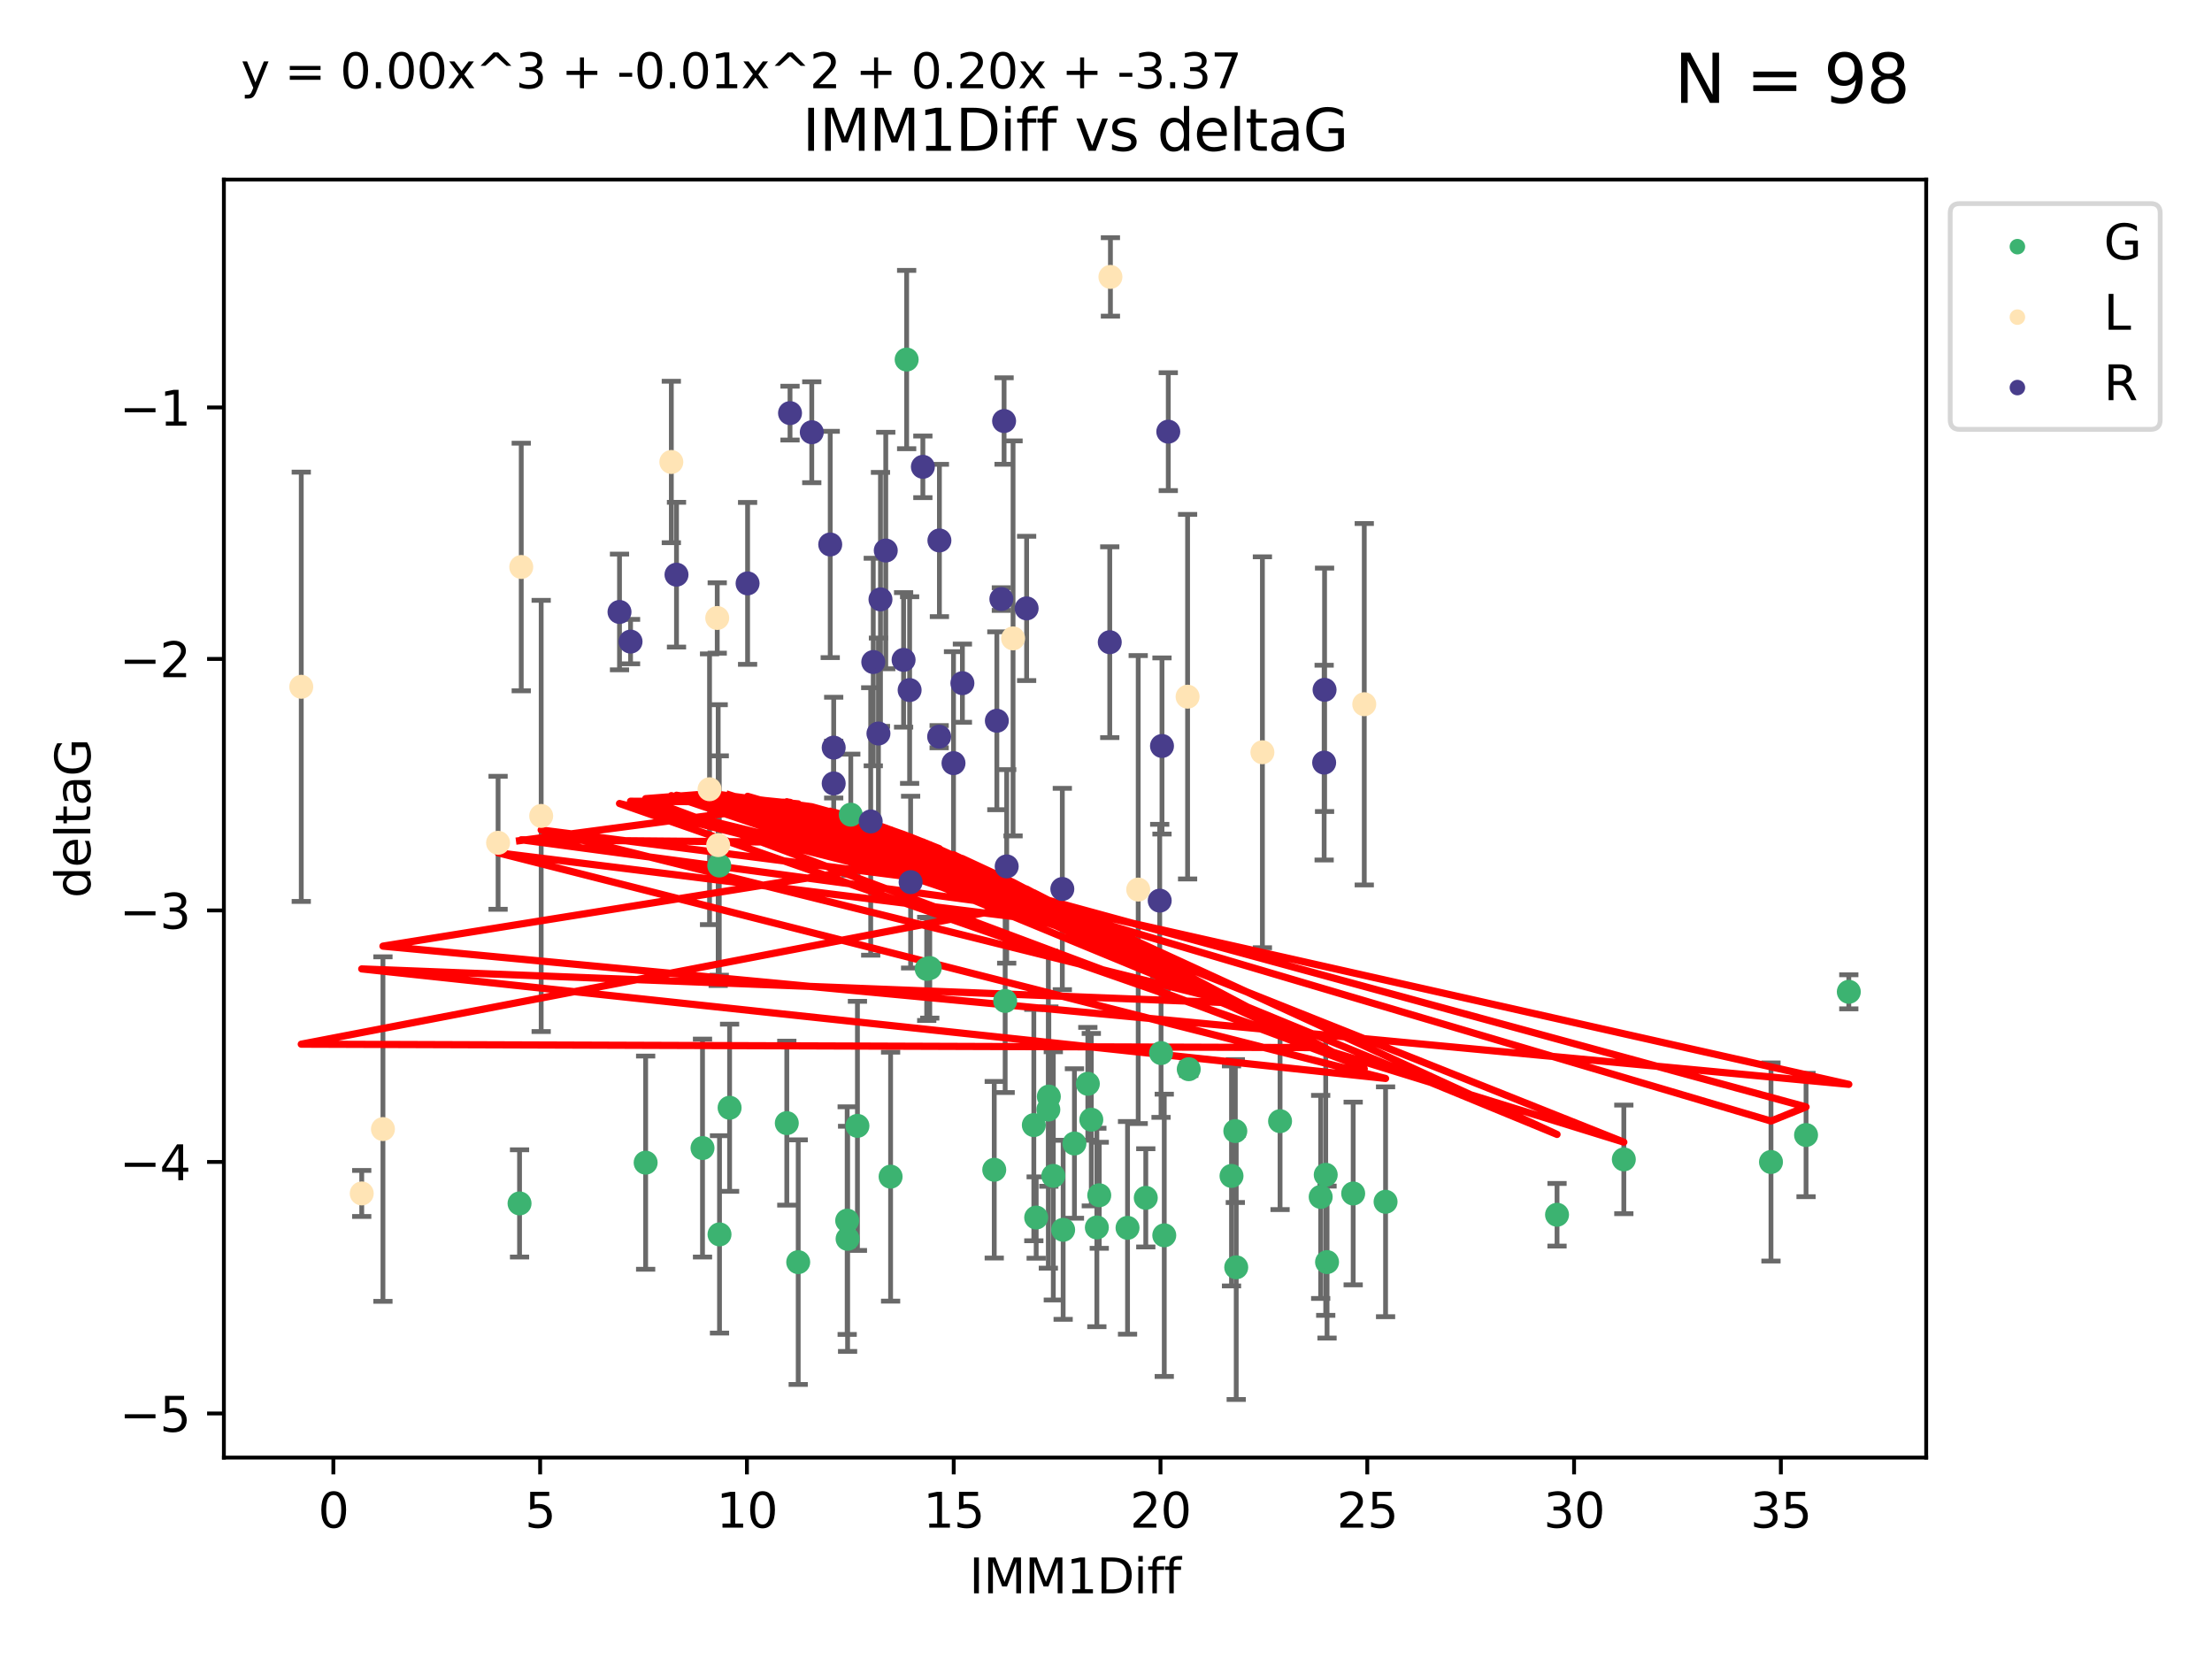 <?xml version="1.0" encoding="utf-8" standalone="no"?>
<!DOCTYPE svg PUBLIC "-//W3C//DTD SVG 1.1//EN"
  "http://www.w3.org/Graphics/SVG/1.1/DTD/svg11.dtd">
<svg xmlns:xlink="http://www.w3.org/1999/xlink" width="460.8pt" height="345.6pt" viewBox="0 0 460.8 345.6" xmlns="http://www.w3.org/2000/svg" version="1.1">
 <defs>
  <style type="text/css">*{stroke-linejoin: round; stroke-linecap: butt}</style>
 </defs>
 <g id="figure_1">
  <g id="patch_1">
   <path d="M 0 345.6 
L 460.8 345.6 
L 460.8 0 
L 0 0 
z
" style="fill: #ffffff"/>
  </g>
  <g id="axes_1">
   <g id="patch_2">
    <path d="M 46.64 303.64 
L 401.26 303.64 
L 401.26 37.411 
L 46.64 37.411 
z
" style="fill: #ffffff"/>
   </g>
   <g id="PathCollection_1">
    <defs>
     <path id="m1bcca06205" d="M 0 1.118 
C 0.297 1.118 0.581 1 0.791 0.791 
C 1 0.581 1.118 0.297 1.118 0 
C 1.118 -0.297 1 -0.581 0.791 -0.791 
C 0.581 -1 0.297 -1.118 0 -1.118 
C -0.297 -1.118 -0.581 -1 -0.791 -0.791 
C -1 -0.581 -1.118 -0.297 -1.118 0 
C -1.118 0.297 -1 0.581 -0.791 0.791 
C -0.581 1 -0.297 1.118 0 1.118 
z
" style="stroke: #3cb371"/>
    </defs>
    <g clip-path="url(#p180d3d1d30)">
     <use xlink:href="#m1bcca06205" x="108.231" y="250.694" style="fill: #3cb371; stroke: #3cb371"/>
     <use xlink:href="#m1bcca06205" x="166.282" y="262.93" style="fill: #3cb371; stroke: #3cb371"/>
     <use xlink:href="#m1bcca06205" x="146.346" y="239.16" style="fill: #3cb371; stroke: #3cb371"/>
     <use xlink:href="#m1bcca06205" x="134.5" y="242.204" style="fill: #3cb371; stroke: #3cb371"/>
     <use xlink:href="#m1bcca06205" x="281.893" y="248.626" style="fill: #3cb371; stroke: #3cb371"/>
     <use xlink:href="#m1bcca06205" x="242.538" y="257.34" style="fill: #3cb371; stroke: #3cb371"/>
     <use xlink:href="#m1bcca06205" x="149.887" y="257.145" style="fill: #3cb371; stroke: #3cb371"/>
     <use xlink:href="#m1bcca06205" x="228.495" y="255.705" style="fill: #3cb371; stroke: #3cb371"/>
     <use xlink:href="#m1bcca06205" x="257.339" y="235.623" style="fill: #3cb371; stroke: #3cb371"/>
     <use xlink:href="#m1bcca06205" x="207.12" y="243.683" style="fill: #3cb371; stroke: #3cb371"/>
     <use xlink:href="#m1bcca06205" x="276.173" y="244.731" style="fill: #3cb371; stroke: #3cb371"/>
     <use xlink:href="#m1bcca06205" x="228.994" y="248.997" style="fill: #3cb371; stroke: #3cb371"/>
     <use xlink:href="#m1bcca06205" x="288.639" y="250.352" style="fill: #3cb371; stroke: #3cb371"/>
     <use xlink:href="#m1bcca06205" x="257.529" y="264.006" style="fill: #3cb371; stroke: #3cb371"/>
     <use xlink:href="#m1bcca06205" x="215.365" y="234.378" style="fill: #3cb371; stroke: #3cb371"/>
     <use xlink:href="#m1bcca06205" x="234.887" y="255.783" style="fill: #3cb371; stroke: #3cb371"/>
     <use xlink:href="#m1bcca06205" x="176.569" y="258.074" style="fill: #3cb371; stroke: #3cb371"/>
     <use xlink:href="#m1bcca06205" x="219.423" y="244.958" style="fill: #3cb371; stroke: #3cb371"/>
     <use xlink:href="#m1bcca06205" x="215.856" y="253.637" style="fill: #3cb371; stroke: #3cb371"/>
     <use xlink:href="#m1bcca06205" x="238.687" y="249.531" style="fill: #3cb371; stroke: #3cb371"/>
     <use xlink:href="#m1bcca06205" x="193.688" y="201.658" style="fill: #3cb371; stroke: #3cb371"/>
     <use xlink:href="#m1bcca06205" x="221.473" y="256.189" style="fill: #3cb371; stroke: #3cb371"/>
     <use xlink:href="#m1bcca06205" x="188.872" y="74.901" style="fill: #3cb371; stroke: #3cb371"/>
     <use xlink:href="#m1bcca06205" x="324.359" y="253.055" style="fill: #3cb371; stroke: #3cb371"/>
     <use xlink:href="#m1bcca06205" x="256.547" y="244.969" style="fill: #3cb371; stroke: #3cb371"/>
     <use xlink:href="#m1bcca06205" x="276.448" y="262.915" style="fill: #3cb371; stroke: #3cb371"/>
     <use xlink:href="#m1bcca06205" x="163.905" y="233.968" style="fill: #3cb371; stroke: #3cb371"/>
     <use xlink:href="#m1bcca06205" x="193.051" y="201.836" style="fill: #3cb371; stroke: #3cb371"/>
     <use xlink:href="#m1bcca06205" x="223.825" y="238.21" style="fill: #3cb371; stroke: #3cb371"/>
     <use xlink:href="#m1bcca06205" x="275.122" y="249.339" style="fill: #3cb371; stroke: #3cb371"/>
     <use xlink:href="#m1bcca06205" x="218.492" y="228.439" style="fill: #3cb371; stroke: #3cb371"/>
     <use xlink:href="#m1bcca06205" x="376.233" y="236.447" style="fill: #3cb371; stroke: #3cb371"/>
     <use xlink:href="#m1bcca06205" x="368.927" y="242.066" style="fill: #3cb371; stroke: #3cb371"/>
     <use xlink:href="#m1bcca06205" x="241.866" y="219.376" style="fill: #3cb371; stroke: #3cb371"/>
     <use xlink:href="#m1bcca06205" x="226.616" y="225.774" style="fill: #3cb371; stroke: #3cb371"/>
     <use xlink:href="#m1bcca06205" x="177.233" y="169.713" style="fill: #3cb371; stroke: #3cb371"/>
     <use xlink:href="#m1bcca06205" x="209.394" y="208.518" style="fill: #3cb371; stroke: #3cb371"/>
     <use xlink:href="#m1bcca06205" x="338.273" y="241.52" style="fill: #3cb371; stroke: #3cb371"/>
     <use xlink:href="#m1bcca06205" x="227.34" y="233.249" style="fill: #3cb371; stroke: #3cb371"/>
     <use xlink:href="#m1bcca06205" x="218.389" y="231.145" style="fill: #3cb371; stroke: #3cb371"/>
     <use xlink:href="#m1bcca06205" x="385.141" y="206.613" style="fill: #3cb371; stroke: #3cb371"/>
     <use xlink:href="#m1bcca06205" x="266.661" y="233.561" style="fill: #3cb371; stroke: #3cb371"/>
     <use xlink:href="#m1bcca06205" x="247.638" y="222.733" style="fill: #3cb371; stroke: #3cb371"/>
     <use xlink:href="#m1bcca06205" x="149.836" y="180.303" style="fill: #3cb371; stroke: #3cb371"/>
     <use xlink:href="#m1bcca06205" x="178.62" y="234.537" style="fill: #3cb371; stroke: #3cb371"/>
     <use xlink:href="#m1bcca06205" x="176.483" y="254.278" style="fill: #3cb371; stroke: #3cb371"/>
     <use xlink:href="#m1bcca06205" x="185.529" y="245.119" style="fill: #3cb371; stroke: #3cb371"/>
     <use xlink:href="#m1bcca06205" x="151.989" y="230.765" style="fill: #3cb371; stroke: #3cb371"/>
    </g>
   </g>
   <g id="PathCollection_2">
    <defs>
     <path id="ma993c59a4f" d="M 0 1.118 
C 0.297 1.118 0.581 1 0.791 0.791 
C 1 0.581 1.118 0.297 1.118 0 
C 1.118 -0.297 1 -0.581 0.791 -0.791 
C 0.581 -1 0.297 -1.118 0 -1.118 
C -0.297 -1.118 -0.581 -1 -0.791 -0.791 
C -1 -0.581 -1.118 -0.297 -1.118 0 
C -1.118 0.297 -1 0.581 -0.791 0.791 
C -0.581 1 -0.297 1.118 0 1.118 
z
" style="stroke: #ffe4b5"/>
    </defs>
    <g clip-path="url(#p180d3d1d30)">
     <use xlink:href="#ma993c59a4f" x="103.76" y="175.57" style="fill: #ffe4b5; stroke: #ffe4b5"/>
     <use xlink:href="#ma993c59a4f" x="75.355" y="248.616" style="fill: #ffe4b5; stroke: #ffe4b5"/>
     <use xlink:href="#ma993c59a4f" x="112.737" y="169.975" style="fill: #ffe4b5; stroke: #ffe4b5"/>
     <use xlink:href="#ma993c59a4f" x="108.585" y="118.114" style="fill: #ffe4b5; stroke: #ffe4b5"/>
     <use xlink:href="#ma993c59a4f" x="62.759" y="143.071" style="fill: #ffe4b5; stroke: #ffe4b5"/>
     <use xlink:href="#ma993c59a4f" x="139.85" y="96.238" style="fill: #ffe4b5; stroke: #ffe4b5"/>
     <use xlink:href="#ma993c59a4f" x="247.397" y="145.132" style="fill: #ffe4b5; stroke: #ffe4b5"/>
     <use xlink:href="#ma993c59a4f" x="149.612" y="176.053" style="fill: #ffe4b5; stroke: #ffe4b5"/>
     <use xlink:href="#ma993c59a4f" x="237.11" y="185.314" style="fill: #ffe4b5; stroke: #ffe4b5"/>
     <use xlink:href="#ma993c59a4f" x="79.775" y="235.208" style="fill: #ffe4b5; stroke: #ffe4b5"/>
     <use xlink:href="#ma993c59a4f" x="149.413" y="128.736" style="fill: #ffe4b5; stroke: #ffe4b5"/>
     <use xlink:href="#ma993c59a4f" x="211.04" y="132.989" style="fill: #ffe4b5; stroke: #ffe4b5"/>
     <use xlink:href="#ma993c59a4f" x="147.811" y="164.417" style="fill: #ffe4b5; stroke: #ffe4b5"/>
     <use xlink:href="#ma993c59a4f" x="231.321" y="57.685" style="fill: #ffe4b5; stroke: #ffe4b5"/>
     <use xlink:href="#ma993c59a4f" x="262.982" y="156.709" style="fill: #ffe4b5; stroke: #ffe4b5"/>
     <use xlink:href="#ma993c59a4f" x="284.202" y="146.704" style="fill: #ffe4b5; stroke: #ffe4b5"/>
    </g>
   </g>
   <g id="PathCollection_3">
    <defs>
     <path id="mf93d5fc31d" d="M 0 1.118 
C 0.297 1.118 0.581 1 0.791 0.791 
C 1 0.581 1.118 0.297 1.118 0 
C 1.118 -0.297 1 -0.581 0.791 -0.791 
C 0.581 -1 0.297 -1.118 0 -1.118 
C -0.297 -1.118 -0.581 -1 -0.791 -0.791 
C -1 -0.581 -1.118 -0.297 -1.118 0 
C -1.118 0.297 -1 0.581 -0.791 0.791 
C -0.581 1 -0.297 1.118 0 1.118 
z
" style="stroke: #483d8b"/>
    </defs>
    <g clip-path="url(#p180d3d1d30)">
     <use xlink:href="#mf93d5fc31d" x="275.931" y="143.699" style="fill: #483d8b; stroke: #483d8b"/>
     <use xlink:href="#mf93d5fc31d" x="129.055" y="127.483" style="fill: #483d8b; stroke: #483d8b"/>
     <use xlink:href="#mf93d5fc31d" x="198.633" y="158.979" style="fill: #483d8b; stroke: #483d8b"/>
     <use xlink:href="#mf93d5fc31d" x="221.301" y="185.193" style="fill: #483d8b; stroke: #483d8b"/>
     <use xlink:href="#mf93d5fc31d" x="131.355" y="133.656" style="fill: #483d8b; stroke: #483d8b"/>
     <use xlink:href="#mf93d5fc31d" x="164.577" y="86.058" style="fill: #483d8b; stroke: #483d8b"/>
     <use xlink:href="#mf93d5fc31d" x="173.674" y="163.201" style="fill: #483d8b; stroke: #483d8b"/>
     <use xlink:href="#mf93d5fc31d" x="195.644" y="153.462" style="fill: #483d8b; stroke: #483d8b"/>
     <use xlink:href="#mf93d5fc31d" x="184.521" y="114.683" style="fill: #483d8b; stroke: #483d8b"/>
     <use xlink:href="#mf93d5fc31d" x="183.419" y="124.86" style="fill: #483d8b; stroke: #483d8b"/>
     <use xlink:href="#mf93d5fc31d" x="140.927" y="119.716" style="fill: #483d8b; stroke: #483d8b"/>
     <use xlink:href="#mf93d5fc31d" x="209.713" y="180.487" style="fill: #483d8b; stroke: #483d8b"/>
     <use xlink:href="#mf93d5fc31d" x="169.108" y="90.044" style="fill: #483d8b; stroke: #483d8b"/>
     <use xlink:href="#mf93d5fc31d" x="181.919" y="137.913" style="fill: #483d8b; stroke: #483d8b"/>
     <use xlink:href="#mf93d5fc31d" x="188.235" y="137.465" style="fill: #483d8b; stroke: #483d8b"/>
     <use xlink:href="#mf93d5fc31d" x="195.696" y="112.59" style="fill: #483d8b; stroke: #483d8b"/>
     <use xlink:href="#mf93d5fc31d" x="189.699" y="183.764" style="fill: #483d8b; stroke: #483d8b"/>
     <use xlink:href="#mf93d5fc31d" x="182.996" y="152.804" style="fill: #483d8b; stroke: #483d8b"/>
     <use xlink:href="#mf93d5fc31d" x="173.674" y="155.744" style="fill: #483d8b; stroke: #483d8b"/>
     <use xlink:href="#mf93d5fc31d" x="275.845" y="158.866" style="fill: #483d8b; stroke: #483d8b"/>
     <use xlink:href="#mf93d5fc31d" x="192.249" y="97.249" style="fill: #483d8b; stroke: #483d8b"/>
     <use xlink:href="#mf93d5fc31d" x="231.183" y="133.784" style="fill: #483d8b; stroke: #483d8b"/>
     <use xlink:href="#mf93d5fc31d" x="181.385" y="171.123" style="fill: #483d8b; stroke: #483d8b"/>
     <use xlink:href="#mf93d5fc31d" x="208.602" y="124.794" style="fill: #483d8b; stroke: #483d8b"/>
     <use xlink:href="#mf93d5fc31d" x="242.064" y="155.401" style="fill: #483d8b; stroke: #483d8b"/>
     <use xlink:href="#mf93d5fc31d" x="209.17" y="87.707" style="fill: #483d8b; stroke: #483d8b"/>
     <use xlink:href="#mf93d5fc31d" x="200.486" y="142.319" style="fill: #483d8b; stroke: #483d8b"/>
     <use xlink:href="#mf93d5fc31d" x="155.737" y="121.532" style="fill: #483d8b; stroke: #483d8b"/>
     <use xlink:href="#mf93d5fc31d" x="207.662" y="150.149" style="fill: #483d8b; stroke: #483d8b"/>
     <use xlink:href="#mf93d5fc31d" x="189.492" y="143.755" style="fill: #483d8b; stroke: #483d8b"/>
     <use xlink:href="#mf93d5fc31d" x="243.374" y="89.923" style="fill: #483d8b; stroke: #483d8b"/>
     <use xlink:href="#mf93d5fc31d" x="172.951" y="113.422" style="fill: #483d8b; stroke: #483d8b"/>
     <use xlink:href="#mf93d5fc31d" x="241.59" y="187.62" style="fill: #483d8b; stroke: #483d8b"/>
     <use xlink:href="#mf93d5fc31d" x="213.866" y="126.741" style="fill: #483d8b; stroke: #483d8b"/>
    </g>
   </g>
   <g id="matplotlib.axis_1">
    <g id="xtick_1">
     <g id="line2d_1">
      <defs>
       <path id="m34d290ba8b" d="M 0 0 
L 0 3.5 
" style="stroke: #000000; stroke-width: 0.8"/>
      </defs>
      <g>
       <use xlink:href="#m34d290ba8b" x="69.445" y="303.64" style="stroke: #000000; stroke-width: 0.8"/>
      </g>
     </g>
     <g id="text_1">
      <!-- 0 -->
      <g transform="translate(66.263 318.238)scale(0.1 -0.1)">
       <defs>
        <path id="DejaVuSans-30" d="M 2034 4250 
Q 1547 4250 1301 3770 
Q 1056 3291 1056 2328 
Q 1056 1369 1301 889 
Q 1547 409 2034 409 
Q 2525 409 2770 889 
Q 3016 1369 3016 2328 
Q 3016 3291 2770 3770 
Q 2525 4250 2034 4250 
z
M 2034 4750 
Q 2819 4750 3233 4129 
Q 3647 3509 3647 2328 
Q 3647 1150 3233 529 
Q 2819 -91 2034 -91 
Q 1250 -91 836 529 
Q 422 1150 422 2328 
Q 422 3509 836 4129 
Q 1250 4750 2034 4750 
z
" transform="scale(0.016)"/>
       </defs>
       <use xlink:href="#DejaVuSans-30"/>
      </g>
     </g>
    </g>
    <g id="xtick_2">
     <g id="line2d_2">
      <g>
       <use xlink:href="#m34d290ba8b" x="112.522" y="303.64" style="stroke: #000000; stroke-width: 0.8"/>
      </g>
     </g>
     <g id="text_2">
      <!-- 5 -->
      <g transform="translate(109.341 318.238)scale(0.1 -0.1)">
       <defs>
        <path id="DejaVuSans-35" d="M 691 4666 
L 3169 4666 
L 3169 4134 
L 1269 4134 
L 1269 2991 
Q 1406 3038 1543 3061 
Q 1681 3084 1819 3084 
Q 2600 3084 3056 2656 
Q 3513 2228 3513 1497 
Q 3513 744 3044 326 
Q 2575 -91 1722 -91 
Q 1428 -91 1123 -41 
Q 819 9 494 109 
L 494 744 
Q 775 591 1075 516 
Q 1375 441 1709 441 
Q 2250 441 2565 725 
Q 2881 1009 2881 1497 
Q 2881 1984 2565 2268 
Q 2250 2553 1709 2553 
Q 1456 2553 1204 2497 
Q 953 2441 691 2322 
L 691 4666 
z
" transform="scale(0.016)"/>
       </defs>
       <use xlink:href="#DejaVuSans-35"/>
      </g>
     </g>
    </g>
    <g id="xtick_3">
     <g id="line2d_3">
      <g>
       <use xlink:href="#m34d290ba8b" x="155.599" y="303.64" style="stroke: #000000; stroke-width: 0.8"/>
      </g>
     </g>
     <g id="text_3">
      <!-- 10 -->
      <g transform="translate(149.237 318.238)scale(0.1 -0.1)">
       <defs>
        <path id="DejaVuSans-31" d="M 794 531 
L 1825 531 
L 1825 4091 
L 703 3866 
L 703 4441 
L 1819 4666 
L 2450 4666 
L 2450 531 
L 3481 531 
L 3481 0 
L 794 0 
L 794 531 
z
" transform="scale(0.016)"/>
       </defs>
       <use xlink:href="#DejaVuSans-31"/>
       <use xlink:href="#DejaVuSans-30" x="63.623"/>
      </g>
     </g>
    </g>
    <g id="xtick_4">
     <g id="line2d_4">
      <g>
       <use xlink:href="#m34d290ba8b" x="198.677" y="303.64" style="stroke: #000000; stroke-width: 0.8"/>
      </g>
     </g>
     <g id="text_4">
      <!-- 15 -->
      <g transform="translate(192.314 318.238)scale(0.1 -0.1)">
       <use xlink:href="#DejaVuSans-31"/>
       <use xlink:href="#DejaVuSans-35" x="63.623"/>
      </g>
     </g>
    </g>
    <g id="xtick_5">
     <g id="line2d_5">
      <g>
       <use xlink:href="#m34d290ba8b" x="241.754" y="303.64" style="stroke: #000000; stroke-width: 0.8"/>
      </g>
     </g>
     <g id="text_5">
      <!-- 20 -->
      <g transform="translate(235.391 318.238)scale(0.1 -0.1)">
       <defs>
        <path id="DejaVuSans-32" d="M 1228 531 
L 3431 531 
L 3431 0 
L 469 0 
L 469 531 
Q 828 903 1448 1529 
Q 2069 2156 2228 2338 
Q 2531 2678 2651 2914 
Q 2772 3150 2772 3378 
Q 2772 3750 2511 3984 
Q 2250 4219 1831 4219 
Q 1534 4219 1204 4116 
Q 875 4013 500 3803 
L 500 4441 
Q 881 4594 1212 4672 
Q 1544 4750 1819 4750 
Q 2544 4750 2975 4387 
Q 3406 4025 3406 3419 
Q 3406 3131 3298 2873 
Q 3191 2616 2906 2266 
Q 2828 2175 2409 1742 
Q 1991 1309 1228 531 
z
" transform="scale(0.016)"/>
       </defs>
       <use xlink:href="#DejaVuSans-32"/>
       <use xlink:href="#DejaVuSans-30" x="63.623"/>
      </g>
     </g>
    </g>
    <g id="xtick_6">
     <g id="line2d_6">
      <g>
       <use xlink:href="#m34d290ba8b" x="284.831" y="303.64" style="stroke: #000000; stroke-width: 0.8"/>
      </g>
     </g>
     <g id="text_6">
      <!-- 25 -->
      <g transform="translate(278.469 318.238)scale(0.1 -0.1)">
       <use xlink:href="#DejaVuSans-32"/>
       <use xlink:href="#DejaVuSans-35" x="63.623"/>
      </g>
     </g>
    </g>
    <g id="xtick_7">
     <g id="line2d_7">
      <g>
       <use xlink:href="#m34d290ba8b" x="327.908" y="303.64" style="stroke: #000000; stroke-width: 0.8"/>
      </g>
     </g>
     <g id="text_7">
      <!-- 30 -->
      <g transform="translate(321.546 318.238)scale(0.1 -0.1)">
       <defs>
        <path id="DejaVuSans-33" d="M 2597 2516 
Q 3050 2419 3304 2112 
Q 3559 1806 3559 1356 
Q 3559 666 3084 287 
Q 2609 -91 1734 -91 
Q 1441 -91 1130 -33 
Q 819 25 488 141 
L 488 750 
Q 750 597 1062 519 
Q 1375 441 1716 441 
Q 2309 441 2620 675 
Q 2931 909 2931 1356 
Q 2931 1769 2642 2001 
Q 2353 2234 1838 2234 
L 1294 2234 
L 1294 2753 
L 1863 2753 
Q 2328 2753 2575 2939 
Q 2822 3125 2822 3475 
Q 2822 3834 2567 4026 
Q 2313 4219 1838 4219 
Q 1578 4219 1281 4162 
Q 984 4106 628 3988 
L 628 4550 
Q 988 4650 1302 4700 
Q 1616 4750 1894 4750 
Q 2613 4750 3031 4423 
Q 3450 4097 3450 3541 
Q 3450 3153 3228 2886 
Q 3006 2619 2597 2516 
z
" transform="scale(0.016)"/>
       </defs>
       <use xlink:href="#DejaVuSans-33"/>
       <use xlink:href="#DejaVuSans-30" x="63.623"/>
      </g>
     </g>
    </g>
    <g id="xtick_8">
     <g id="line2d_8">
      <g>
       <use xlink:href="#m34d290ba8b" x="370.986" y="303.64" style="stroke: #000000; stroke-width: 0.8"/>
      </g>
     </g>
     <g id="text_8">
      <!-- 35 -->
      <g transform="translate(364.623 318.238)scale(0.1 -0.1)">
       <use xlink:href="#DejaVuSans-33"/>
       <use xlink:href="#DejaVuSans-35" x="63.623"/>
      </g>
     </g>
    </g>
    <g id="text_9">
     <!-- IMM1Diff -->
     <g transform="translate(201.906 331.917)scale(0.1 -0.1)">
      <defs>
       <path id="DejaVuSans-49" d="M 628 4666 
L 1259 4666 
L 1259 0 
L 628 0 
L 628 4666 
z
" transform="scale(0.016)"/>
       <path id="DejaVuSans-4d" d="M 628 4666 
L 1569 4666 
L 2759 1491 
L 3956 4666 
L 4897 4666 
L 4897 0 
L 4281 0 
L 4281 4097 
L 3078 897 
L 2444 897 
L 1241 4097 
L 1241 0 
L 628 0 
L 628 4666 
z
" transform="scale(0.016)"/>
       <path id="DejaVuSans-44" d="M 1259 4147 
L 1259 519 
L 2022 519 
Q 2988 519 3436 956 
Q 3884 1394 3884 2338 
Q 3884 3275 3436 3711 
Q 2988 4147 2022 4147 
L 1259 4147 
z
M 628 4666 
L 1925 4666 
Q 3281 4666 3915 4102 
Q 4550 3538 4550 2338 
Q 4550 1131 3912 565 
Q 3275 0 1925 0 
L 628 0 
L 628 4666 
z
" transform="scale(0.016)"/>
       <path id="DejaVuSans-69" d="M 603 3500 
L 1178 3500 
L 1178 0 
L 603 0 
L 603 3500 
z
M 603 4863 
L 1178 4863 
L 1178 4134 
L 603 4134 
L 603 4863 
z
" transform="scale(0.016)"/>
       <path id="DejaVuSans-66" d="M 2375 4863 
L 2375 4384 
L 1825 4384 
Q 1516 4384 1395 4259 
Q 1275 4134 1275 3809 
L 1275 3500 
L 2222 3500 
L 2222 3053 
L 1275 3053 
L 1275 0 
L 697 0 
L 697 3053 
L 147 3053 
L 147 3500 
L 697 3500 
L 697 3744 
Q 697 4328 969 4595 
Q 1241 4863 1831 4863 
L 2375 4863 
z
" transform="scale(0.016)"/>
      </defs>
      <use xlink:href="#DejaVuSans-49"/>
      <use xlink:href="#DejaVuSans-4d" x="29.492"/>
      <use xlink:href="#DejaVuSans-4d" x="115.771"/>
      <use xlink:href="#DejaVuSans-31" x="202.051"/>
      <use xlink:href="#DejaVuSans-44" x="265.674"/>
      <use xlink:href="#DejaVuSans-69" x="342.676"/>
      <use xlink:href="#DejaVuSans-66" x="370.459"/>
      <use xlink:href="#DejaVuSans-66" x="405.664"/>
     </g>
    </g>
   </g>
   <g id="matplotlib.axis_2">
    <g id="ytick_1">
     <g id="line2d_9">
      <defs>
       <path id="m8fbaced07f" d="M 0 0 
L -3.5 0 
" style="stroke: #000000; stroke-width: 0.8"/>
      </defs>
      <g>
       <use xlink:href="#m8fbaced07f" x="46.64" y="294.452" style="stroke: #000000; stroke-width: 0.8"/>
      </g>
     </g>
     <g id="text_10">
      <!-- −5 -->
      <g transform="translate(24.898 298.251)scale(0.1 -0.1)">
       <defs>
        <path id="DejaVuSans-2212" d="M 678 2272 
L 4684 2272 
L 4684 1741 
L 678 1741 
L 678 2272 
z
" transform="scale(0.016)"/>
       </defs>
       <use xlink:href="#DejaVuSans-2212"/>
       <use xlink:href="#DejaVuSans-35" x="83.789"/>
      </g>
     </g>
    </g>
    <g id="ytick_2">
     <g id="line2d_10">
      <g>
       <use xlink:href="#m8fbaced07f" x="46.64" y="242.057" style="stroke: #000000; stroke-width: 0.8"/>
      </g>
     </g>
     <g id="text_11">
      <!-- −4 -->
      <g transform="translate(24.898 245.857)scale(0.1 -0.1)">
       <defs>
        <path id="DejaVuSans-34" d="M 2419 4116 
L 825 1625 
L 2419 1625 
L 2419 4116 
z
M 2253 4666 
L 3047 4666 
L 3047 1625 
L 3713 1625 
L 3713 1100 
L 3047 1100 
L 3047 0 
L 2419 0 
L 2419 1100 
L 313 1100 
L 313 1709 
L 2253 4666 
z
" transform="scale(0.016)"/>
       </defs>
       <use xlink:href="#DejaVuSans-2212"/>
       <use xlink:href="#DejaVuSans-34" x="83.789"/>
      </g>
     </g>
    </g>
    <g id="ytick_3">
     <g id="line2d_11">
      <g>
       <use xlink:href="#m8fbaced07f" x="46.64" y="189.663" style="stroke: #000000; stroke-width: 0.8"/>
      </g>
     </g>
     <g id="text_12">
      <!-- −3 -->
      <g transform="translate(24.898 193.462)scale(0.1 -0.1)">
       <use xlink:href="#DejaVuSans-2212"/>
       <use xlink:href="#DejaVuSans-33" x="83.789"/>
      </g>
     </g>
    </g>
    <g id="ytick_4">
     <g id="line2d_12">
      <g>
       <use xlink:href="#m8fbaced07f" x="46.64" y="137.269" style="stroke: #000000; stroke-width: 0.8"/>
      </g>
     </g>
     <g id="text_13">
      <!-- −2 -->
      <g transform="translate(24.898 141.068)scale(0.1 -0.1)">
       <use xlink:href="#DejaVuSans-2212"/>
       <use xlink:href="#DejaVuSans-32" x="83.789"/>
      </g>
     </g>
    </g>
    <g id="ytick_5">
     <g id="line2d_13">
      <g>
       <use xlink:href="#m8fbaced07f" x="46.64" y="84.875" style="stroke: #000000; stroke-width: 0.8"/>
      </g>
     </g>
     <g id="text_14">
      <!-- −1 -->
      <g transform="translate(24.898 88.674)scale(0.1 -0.1)">
       <use xlink:href="#DejaVuSans-2212"/>
       <use xlink:href="#DejaVuSans-31" x="83.789"/>
      </g>
     </g>
    </g>
    <g id="text_15">
     <!-- deltaG -->
     <g transform="translate(18.818 187.064)rotate(-90)scale(0.1 -0.1)">
      <defs>
       <path id="DejaVuSans-64" d="M 2906 2969 
L 2906 4863 
L 3481 4863 
L 3481 0 
L 2906 0 
L 2906 525 
Q 2725 213 2448 61 
Q 2172 -91 1784 -91 
Q 1150 -91 751 415 
Q 353 922 353 1747 
Q 353 2572 751 3078 
Q 1150 3584 1784 3584 
Q 2172 3584 2448 3432 
Q 2725 3281 2906 2969 
z
M 947 1747 
Q 947 1113 1208 752 
Q 1469 391 1925 391 
Q 2381 391 2643 752 
Q 2906 1113 2906 1747 
Q 2906 2381 2643 2742 
Q 2381 3103 1925 3103 
Q 1469 3103 1208 2742 
Q 947 2381 947 1747 
z
" transform="scale(0.016)"/>
       <path id="DejaVuSans-65" d="M 3597 1894 
L 3597 1613 
L 953 1613 
Q 991 1019 1311 708 
Q 1631 397 2203 397 
Q 2534 397 2845 478 
Q 3156 559 3463 722 
L 3463 178 
Q 3153 47 2828 -22 
Q 2503 -91 2169 -91 
Q 1331 -91 842 396 
Q 353 884 353 1716 
Q 353 2575 817 3079 
Q 1281 3584 2069 3584 
Q 2775 3584 3186 3129 
Q 3597 2675 3597 1894 
z
M 3022 2063 
Q 3016 2534 2758 2815 
Q 2500 3097 2075 3097 
Q 1594 3097 1305 2825 
Q 1016 2553 972 2059 
L 3022 2063 
z
" transform="scale(0.016)"/>
       <path id="DejaVuSans-6c" d="M 603 4863 
L 1178 4863 
L 1178 0 
L 603 0 
L 603 4863 
z
" transform="scale(0.016)"/>
       <path id="DejaVuSans-74" d="M 1172 4494 
L 1172 3500 
L 2356 3500 
L 2356 3053 
L 1172 3053 
L 1172 1153 
Q 1172 725 1289 603 
Q 1406 481 1766 481 
L 2356 481 
L 2356 0 
L 1766 0 
Q 1100 0 847 248 
Q 594 497 594 1153 
L 594 3053 
L 172 3053 
L 172 3500 
L 594 3500 
L 594 4494 
L 1172 4494 
z
" transform="scale(0.016)"/>
       <path id="DejaVuSans-61" d="M 2194 1759 
Q 1497 1759 1228 1600 
Q 959 1441 959 1056 
Q 959 750 1161 570 
Q 1363 391 1709 391 
Q 2188 391 2477 730 
Q 2766 1069 2766 1631 
L 2766 1759 
L 2194 1759 
z
M 3341 1997 
L 3341 0 
L 2766 0 
L 2766 531 
Q 2569 213 2275 61 
Q 1981 -91 1556 -91 
Q 1019 -91 701 211 
Q 384 513 384 1019 
Q 384 1609 779 1909 
Q 1175 2209 1959 2209 
L 2766 2209 
L 2766 2266 
Q 2766 2663 2505 2880 
Q 2244 3097 1772 3097 
Q 1472 3097 1187 3025 
Q 903 2953 641 2809 
L 641 3341 
Q 956 3463 1253 3523 
Q 1550 3584 1831 3584 
Q 2591 3584 2966 3190 
Q 3341 2797 3341 1997 
z
" transform="scale(0.016)"/>
       <path id="DejaVuSans-47" d="M 3809 666 
L 3809 1919 
L 2778 1919 
L 2778 2438 
L 4434 2438 
L 4434 434 
Q 4069 175 3628 42 
Q 3188 -91 2688 -91 
Q 1594 -91 976 548 
Q 359 1188 359 2328 
Q 359 3472 976 4111 
Q 1594 4750 2688 4750 
Q 3144 4750 3555 4637 
Q 3966 4525 4313 4306 
L 4313 3634 
Q 3963 3931 3569 4081 
Q 3175 4231 2741 4231 
Q 1884 4231 1454 3753 
Q 1025 3275 1025 2328 
Q 1025 1384 1454 906 
Q 1884 428 2741 428 
Q 3075 428 3337 486 
Q 3600 544 3809 666 
z
" transform="scale(0.016)"/>
      </defs>
      <use xlink:href="#DejaVuSans-64"/>
      <use xlink:href="#DejaVuSans-65" x="63.477"/>
      <use xlink:href="#DejaVuSans-6c" x="125"/>
      <use xlink:href="#DejaVuSans-74" x="152.783"/>
      <use xlink:href="#DejaVuSans-61" x="191.992"/>
      <use xlink:href="#DejaVuSans-47" x="253.271"/>
     </g>
    </g>
   </g>
   <g id="LineCollection_1">
    <path d="M 108.231 261.865 
L 108.231 239.523 
" clip-path="url(#p180d3d1d30)" style="fill: none; stroke: #696969"/>
    <path d="M 166.282 288.405 
L 166.282 237.455 
" clip-path="url(#p180d3d1d30)" style="fill: none; stroke: #696969"/>
    <path d="M 146.346 261.862 
L 146.346 216.458 
" clip-path="url(#p180d3d1d30)" style="fill: none; stroke: #696969"/>
    <path d="M 134.5 264.405 
L 134.5 220.002 
" clip-path="url(#p180d3d1d30)" style="fill: none; stroke: #696969"/>
    <path d="M 281.893 267.657 
L 281.893 229.596 
" clip-path="url(#p180d3d1d30)" style="fill: none; stroke: #696969"/>
    <path d="M 242.538 286.739 
L 242.538 227.94 
" clip-path="url(#p180d3d1d30)" style="fill: none; stroke: #696969"/>
    <path d="M 149.887 277.699 
L 149.887 236.59 
" clip-path="url(#p180d3d1d30)" style="fill: none; stroke: #696969"/>
    <path d="M 228.495 276.375 
L 228.495 235.034 
" clip-path="url(#p180d3d1d30)" style="fill: none; stroke: #696969"/>
    <path d="M 257.339 250.504 
L 257.339 220.742 
" clip-path="url(#p180d3d1d30)" style="fill: none; stroke: #696969"/>
    <path d="M 207.12 262.075 
L 207.12 225.29 
" clip-path="url(#p180d3d1d30)" style="fill: none; stroke: #696969"/>
    <path d="M 276.173 274.012 
L 276.173 215.449 
" clip-path="url(#p180d3d1d30)" style="fill: none; stroke: #696969"/>
    <path d="M 228.994 260.044 
L 228.994 237.949 
" clip-path="url(#p180d3d1d30)" style="fill: none; stroke: #696969"/>
    <path d="M 288.639 274.292 
L 288.639 226.412 
" clip-path="url(#p180d3d1d30)" style="fill: none; stroke: #696969"/>
    <path d="M 257.529 291.539 
L 257.529 236.473 
" clip-path="url(#p180d3d1d30)" style="fill: none; stroke: #696969"/>
    <path d="M 215.365 258.475 
L 215.365 210.28 
" clip-path="url(#p180d3d1d30)" style="fill: none; stroke: #696969"/>
    <path d="M 234.887 277.934 
L 234.887 233.631 
" clip-path="url(#p180d3d1d30)" style="fill: none; stroke: #696969"/>
    <path d="M 176.569 281.527 
L 176.569 234.621 
" clip-path="url(#p180d3d1d30)" style="fill: none; stroke: #696969"/>
    <path d="M 219.423 270.812 
L 219.423 219.103 
" clip-path="url(#p180d3d1d30)" style="fill: none; stroke: #696969"/>
    <path d="M 215.856 262.109 
L 215.856 245.165 
" clip-path="url(#p180d3d1d30)" style="fill: none; stroke: #696969"/>
    <path d="M 238.687 259.759 
L 238.687 239.303 
" clip-path="url(#p180d3d1d30)" style="fill: none; stroke: #696969"/>
    <path d="M 193.688 212.091 
L 193.688 191.226 
" clip-path="url(#p180d3d1d30)" style="fill: none; stroke: #696969"/>
    <path d="M 221.473 274.839 
L 221.473 237.54 
" clip-path="url(#p180d3d1d30)" style="fill: none; stroke: #696969"/>
    <path d="M 188.872 93.475 
L 188.872 56.326 
" clip-path="url(#p180d3d1d30)" style="fill: none; stroke: #696969"/>
    <path d="M 324.359 259.579 
L 324.359 246.532 
" clip-path="url(#p180d3d1d30)" style="fill: none; stroke: #696969"/>
    <path d="M 256.547 267.888 
L 256.547 222.051 
" clip-path="url(#p180d3d1d30)" style="fill: none; stroke: #696969"/>
    <path d="M 276.448 278.743 
L 276.448 247.087 
" clip-path="url(#p180d3d1d30)" style="fill: none; stroke: #696969"/>
    <path d="M 163.905 251.046 
L 163.905 216.89 
" clip-path="url(#p180d3d1d30)" style="fill: none; stroke: #696969"/>
    <path d="M 193.051 212.583 
L 193.051 191.089 
" clip-path="url(#p180d3d1d30)" style="fill: none; stroke: #696969"/>
    <path d="M 223.825 253.777 
L 223.825 222.642 
" clip-path="url(#p180d3d1d30)" style="fill: none; stroke: #696969"/>
    <path d="M 275.122 270.491 
L 275.122 228.187 
" clip-path="url(#p180d3d1d30)" style="fill: none; stroke: #696969"/>
    <path d="M 218.492 247.124 
L 218.492 209.753 
" clip-path="url(#p180d3d1d30)" style="fill: none; stroke: #696969"/>
    <path d="M 376.233 249.296 
L 376.233 223.598 
" clip-path="url(#p180d3d1d30)" style="fill: none; stroke: #696969"/>
    <path d="M 368.927 262.701 
L 368.927 221.43 
" clip-path="url(#p180d3d1d30)" style="fill: none; stroke: #696969"/>
    <path d="M 241.866 232.763 
L 241.866 205.989 
" clip-path="url(#p180d3d1d30)" style="fill: none; stroke: #696969"/>
    <path d="M 226.616 237.525 
L 226.616 214.024 
" clip-path="url(#p180d3d1d30)" style="fill: none; stroke: #696969"/>
    <path d="M 177.233 182.324 
L 177.233 157.102 
" clip-path="url(#p180d3d1d30)" style="fill: none; stroke: #696969"/>
    <path d="M 209.394 227.592 
L 209.394 189.444 
" clip-path="url(#p180d3d1d30)" style="fill: none; stroke: #696969"/>
    <path d="M 338.273 252.833 
L 338.273 230.207 
" clip-path="url(#p180d3d1d30)" style="fill: none; stroke: #696969"/>
    <path d="M 227.34 251.211 
L 227.34 215.287 
" clip-path="url(#p180d3d1d30)" style="fill: none; stroke: #696969"/>
    <path d="M 218.389 264.181 
L 218.389 198.11 
" clip-path="url(#p180d3d1d30)" style="fill: none; stroke: #696969"/>
    <path d="M 385.141 210.16 
L 385.141 203.065 
" clip-path="url(#p180d3d1d30)" style="fill: none; stroke: #696969"/>
    <path d="M 266.661 251.978 
L 266.661 215.144 
" clip-path="url(#p180d3d1d30)" style="fill: none; stroke: #696969"/>
    <path d="M 247.638 224.041 
L 247.638 221.426 
" clip-path="url(#p180d3d1d30)" style="fill: none; stroke: #696969"/>
    <path d="M 149.836 203.148 
L 149.836 157.457 
" clip-path="url(#p180d3d1d30)" style="fill: none; stroke: #696969"/>
    <path d="M 178.62 260.484 
L 178.62 208.591 
" clip-path="url(#p180d3d1d30)" style="fill: none; stroke: #696969"/>
    <path d="M 176.483 277.988 
L 176.483 230.568 
" clip-path="url(#p180d3d1d30)" style="fill: none; stroke: #696969"/>
    <path d="M 185.529 271.048 
L 185.529 219.19 
" clip-path="url(#p180d3d1d30)" style="fill: none; stroke: #696969"/>
    <path d="M 151.989 248.177 
L 151.989 213.353 
" clip-path="url(#p180d3d1d30)" style="fill: none; stroke: #696969"/>
   </g>
   <g id="line2d_14">
    <defs>
     <path id="m26bb4add86" d="M 2 0 
L -2 -0 
" style="stroke: #696969"/>
    </defs>
    <g clip-path="url(#p180d3d1d30)">
     <use xlink:href="#m26bb4add86" x="108.231" y="261.865" style="fill: #696969; stroke: #696969"/>
     <use xlink:href="#m26bb4add86" x="166.282" y="288.405" style="fill: #696969; stroke: #696969"/>
     <use xlink:href="#m26bb4add86" x="146.346" y="261.862" style="fill: #696969; stroke: #696969"/>
     <use xlink:href="#m26bb4add86" x="134.5" y="264.405" style="fill: #696969; stroke: #696969"/>
     <use xlink:href="#m26bb4add86" x="281.893" y="267.657" style="fill: #696969; stroke: #696969"/>
     <use xlink:href="#m26bb4add86" x="242.538" y="286.739" style="fill: #696969; stroke: #696969"/>
     <use xlink:href="#m26bb4add86" x="149.887" y="277.699" style="fill: #696969; stroke: #696969"/>
     <use xlink:href="#m26bb4add86" x="228.495" y="276.375" style="fill: #696969; stroke: #696969"/>
     <use xlink:href="#m26bb4add86" x="257.339" y="250.504" style="fill: #696969; stroke: #696969"/>
     <use xlink:href="#m26bb4add86" x="207.12" y="262.075" style="fill: #696969; stroke: #696969"/>
     <use xlink:href="#m26bb4add86" x="276.173" y="274.012" style="fill: #696969; stroke: #696969"/>
     <use xlink:href="#m26bb4add86" x="228.994" y="260.044" style="fill: #696969; stroke: #696969"/>
     <use xlink:href="#m26bb4add86" x="288.639" y="274.292" style="fill: #696969; stroke: #696969"/>
     <use xlink:href="#m26bb4add86" x="257.529" y="291.539" style="fill: #696969; stroke: #696969"/>
     <use xlink:href="#m26bb4add86" x="215.365" y="258.475" style="fill: #696969; stroke: #696969"/>
     <use xlink:href="#m26bb4add86" x="234.887" y="277.934" style="fill: #696969; stroke: #696969"/>
     <use xlink:href="#m26bb4add86" x="176.569" y="281.527" style="fill: #696969; stroke: #696969"/>
     <use xlink:href="#m26bb4add86" x="219.423" y="270.812" style="fill: #696969; stroke: #696969"/>
     <use xlink:href="#m26bb4add86" x="215.856" y="262.109" style="fill: #696969; stroke: #696969"/>
     <use xlink:href="#m26bb4add86" x="238.687" y="259.759" style="fill: #696969; stroke: #696969"/>
     <use xlink:href="#m26bb4add86" x="193.688" y="212.091" style="fill: #696969; stroke: #696969"/>
     <use xlink:href="#m26bb4add86" x="221.473" y="274.839" style="fill: #696969; stroke: #696969"/>
     <use xlink:href="#m26bb4add86" x="188.872" y="93.475" style="fill: #696969; stroke: #696969"/>
     <use xlink:href="#m26bb4add86" x="324.359" y="259.579" style="fill: #696969; stroke: #696969"/>
     <use xlink:href="#m26bb4add86" x="256.547" y="267.888" style="fill: #696969; stroke: #696969"/>
     <use xlink:href="#m26bb4add86" x="276.448" y="278.743" style="fill: #696969; stroke: #696969"/>
     <use xlink:href="#m26bb4add86" x="163.905" y="251.046" style="fill: #696969; stroke: #696969"/>
     <use xlink:href="#m26bb4add86" x="193.051" y="212.583" style="fill: #696969; stroke: #696969"/>
     <use xlink:href="#m26bb4add86" x="223.825" y="253.777" style="fill: #696969; stroke: #696969"/>
     <use xlink:href="#m26bb4add86" x="275.122" y="270.491" style="fill: #696969; stroke: #696969"/>
     <use xlink:href="#m26bb4add86" x="218.492" y="247.124" style="fill: #696969; stroke: #696969"/>
     <use xlink:href="#m26bb4add86" x="376.233" y="249.296" style="fill: #696969; stroke: #696969"/>
     <use xlink:href="#m26bb4add86" x="368.927" y="262.701" style="fill: #696969; stroke: #696969"/>
     <use xlink:href="#m26bb4add86" x="241.866" y="232.763" style="fill: #696969; stroke: #696969"/>
     <use xlink:href="#m26bb4add86" x="226.616" y="237.525" style="fill: #696969; stroke: #696969"/>
     <use xlink:href="#m26bb4add86" x="177.233" y="182.324" style="fill: #696969; stroke: #696969"/>
     <use xlink:href="#m26bb4add86" x="209.394" y="227.592" style="fill: #696969; stroke: #696969"/>
     <use xlink:href="#m26bb4add86" x="338.273" y="252.833" style="fill: #696969; stroke: #696969"/>
     <use xlink:href="#m26bb4add86" x="227.34" y="251.211" style="fill: #696969; stroke: #696969"/>
     <use xlink:href="#m26bb4add86" x="218.389" y="264.181" style="fill: #696969; stroke: #696969"/>
     <use xlink:href="#m26bb4add86" x="385.141" y="210.16" style="fill: #696969; stroke: #696969"/>
     <use xlink:href="#m26bb4add86" x="266.661" y="251.978" style="fill: #696969; stroke: #696969"/>
     <use xlink:href="#m26bb4add86" x="247.638" y="224.041" style="fill: #696969; stroke: #696969"/>
     <use xlink:href="#m26bb4add86" x="149.836" y="203.148" style="fill: #696969; stroke: #696969"/>
     <use xlink:href="#m26bb4add86" x="178.62" y="260.484" style="fill: #696969; stroke: #696969"/>
     <use xlink:href="#m26bb4add86" x="176.483" y="277.988" style="fill: #696969; stroke: #696969"/>
     <use xlink:href="#m26bb4add86" x="185.529" y="271.048" style="fill: #696969; stroke: #696969"/>
     <use xlink:href="#m26bb4add86" x="151.989" y="248.177" style="fill: #696969; stroke: #696969"/>
    </g>
   </g>
   <g id="line2d_15">
    <g clip-path="url(#p180d3d1d30)">
     <use xlink:href="#m26bb4add86" x="108.231" y="239.523" style="fill: #696969; stroke: #696969"/>
     <use xlink:href="#m26bb4add86" x="166.282" y="237.455" style="fill: #696969; stroke: #696969"/>
     <use xlink:href="#m26bb4add86" x="146.346" y="216.458" style="fill: #696969; stroke: #696969"/>
     <use xlink:href="#m26bb4add86" x="134.5" y="220.002" style="fill: #696969; stroke: #696969"/>
     <use xlink:href="#m26bb4add86" x="281.893" y="229.596" style="fill: #696969; stroke: #696969"/>
     <use xlink:href="#m26bb4add86" x="242.538" y="227.94" style="fill: #696969; stroke: #696969"/>
     <use xlink:href="#m26bb4add86" x="149.887" y="236.59" style="fill: #696969; stroke: #696969"/>
     <use xlink:href="#m26bb4add86" x="228.495" y="235.034" style="fill: #696969; stroke: #696969"/>
     <use xlink:href="#m26bb4add86" x="257.339" y="220.742" style="fill: #696969; stroke: #696969"/>
     <use xlink:href="#m26bb4add86" x="207.12" y="225.29" style="fill: #696969; stroke: #696969"/>
     <use xlink:href="#m26bb4add86" x="276.173" y="215.449" style="fill: #696969; stroke: #696969"/>
     <use xlink:href="#m26bb4add86" x="228.994" y="237.949" style="fill: #696969; stroke: #696969"/>
     <use xlink:href="#m26bb4add86" x="288.639" y="226.412" style="fill: #696969; stroke: #696969"/>
     <use xlink:href="#m26bb4add86" x="257.529" y="236.473" style="fill: #696969; stroke: #696969"/>
     <use xlink:href="#m26bb4add86" x="215.365" y="210.28" style="fill: #696969; stroke: #696969"/>
     <use xlink:href="#m26bb4add86" x="234.887" y="233.631" style="fill: #696969; stroke: #696969"/>
     <use xlink:href="#m26bb4add86" x="176.569" y="234.621" style="fill: #696969; stroke: #696969"/>
     <use xlink:href="#m26bb4add86" x="219.423" y="219.103" style="fill: #696969; stroke: #696969"/>
     <use xlink:href="#m26bb4add86" x="215.856" y="245.165" style="fill: #696969; stroke: #696969"/>
     <use xlink:href="#m26bb4add86" x="238.687" y="239.303" style="fill: #696969; stroke: #696969"/>
     <use xlink:href="#m26bb4add86" x="193.688" y="191.226" style="fill: #696969; stroke: #696969"/>
     <use xlink:href="#m26bb4add86" x="221.473" y="237.54" style="fill: #696969; stroke: #696969"/>
     <use xlink:href="#m26bb4add86" x="188.872" y="56.326" style="fill: #696969; stroke: #696969"/>
     <use xlink:href="#m26bb4add86" x="324.359" y="246.532" style="fill: #696969; stroke: #696969"/>
     <use xlink:href="#m26bb4add86" x="256.547" y="222.051" style="fill: #696969; stroke: #696969"/>
     <use xlink:href="#m26bb4add86" x="276.448" y="247.087" style="fill: #696969; stroke: #696969"/>
     <use xlink:href="#m26bb4add86" x="163.905" y="216.89" style="fill: #696969; stroke: #696969"/>
     <use xlink:href="#m26bb4add86" x="193.051" y="191.089" style="fill: #696969; stroke: #696969"/>
     <use xlink:href="#m26bb4add86" x="223.825" y="222.642" style="fill: #696969; stroke: #696969"/>
     <use xlink:href="#m26bb4add86" x="275.122" y="228.187" style="fill: #696969; stroke: #696969"/>
     <use xlink:href="#m26bb4add86" x="218.492" y="209.753" style="fill: #696969; stroke: #696969"/>
     <use xlink:href="#m26bb4add86" x="376.233" y="223.598" style="fill: #696969; stroke: #696969"/>
     <use xlink:href="#m26bb4add86" x="368.927" y="221.43" style="fill: #696969; stroke: #696969"/>
     <use xlink:href="#m26bb4add86" x="241.866" y="205.989" style="fill: #696969; stroke: #696969"/>
     <use xlink:href="#m26bb4add86" x="226.616" y="214.024" style="fill: #696969; stroke: #696969"/>
     <use xlink:href="#m26bb4add86" x="177.233" y="157.102" style="fill: #696969; stroke: #696969"/>
     <use xlink:href="#m26bb4add86" x="209.394" y="189.444" style="fill: #696969; stroke: #696969"/>
     <use xlink:href="#m26bb4add86" x="338.273" y="230.207" style="fill: #696969; stroke: #696969"/>
     <use xlink:href="#m26bb4add86" x="227.34" y="215.287" style="fill: #696969; stroke: #696969"/>
     <use xlink:href="#m26bb4add86" x="218.389" y="198.11" style="fill: #696969; stroke: #696969"/>
     <use xlink:href="#m26bb4add86" x="385.141" y="203.065" style="fill: #696969; stroke: #696969"/>
     <use xlink:href="#m26bb4add86" x="266.661" y="215.144" style="fill: #696969; stroke: #696969"/>
     <use xlink:href="#m26bb4add86" x="247.638" y="221.426" style="fill: #696969; stroke: #696969"/>
     <use xlink:href="#m26bb4add86" x="149.836" y="157.457" style="fill: #696969; stroke: #696969"/>
     <use xlink:href="#m26bb4add86" x="178.62" y="208.591" style="fill: #696969; stroke: #696969"/>
     <use xlink:href="#m26bb4add86" x="176.483" y="230.568" style="fill: #696969; stroke: #696969"/>
     <use xlink:href="#m26bb4add86" x="185.529" y="219.19" style="fill: #696969; stroke: #696969"/>
     <use xlink:href="#m26bb4add86" x="151.989" y="213.353" style="fill: #696969; stroke: #696969"/>
    </g>
   </g>
   <g id="LineCollection_2">
    <path d="M 103.76 189.421 
L 103.76 161.719 
" clip-path="url(#p180d3d1d30)" style="fill: none; stroke: #696969"/>
    <path d="M 75.355 253.409 
L 75.355 243.822 
" clip-path="url(#p180d3d1d30)" style="fill: none; stroke: #696969"/>
    <path d="M 112.737 214.886 
L 112.737 125.064 
" clip-path="url(#p180d3d1d30)" style="fill: none; stroke: #696969"/>
    <path d="M 108.585 143.905 
L 108.585 92.324 
" clip-path="url(#p180d3d1d30)" style="fill: none; stroke: #696969"/>
    <path d="M 62.759 187.786 
L 62.759 98.355 
" clip-path="url(#p180d3d1d30)" style="fill: none; stroke: #696969"/>
    <path d="M 139.85 113.054 
L 139.85 79.421 
" clip-path="url(#p180d3d1d30)" style="fill: none; stroke: #696969"/>
    <path d="M 247.397 183.102 
L 247.397 107.161 
" clip-path="url(#p180d3d1d30)" style="fill: none; stroke: #696969"/>
    <path d="M 149.612 205.301 
L 149.612 146.805 
" clip-path="url(#p180d3d1d30)" style="fill: none; stroke: #696969"/>
    <path d="M 237.11 234.06 
L 237.11 136.568 
" clip-path="url(#p180d3d1d30)" style="fill: none; stroke: #696969"/>
    <path d="M 79.775 271.093 
L 79.775 199.323 
" clip-path="url(#p180d3d1d30)" style="fill: none; stroke: #696969"/>
    <path d="M 149.413 136.064 
L 149.413 121.407 
" clip-path="url(#p180d3d1d30)" style="fill: none; stroke: #696969"/>
    <path d="M 211.04 174.133 
L 211.04 91.846 
" clip-path="url(#p180d3d1d30)" style="fill: none; stroke: #696969"/>
    <path d="M 147.811 192.614 
L 147.811 136.221 
" clip-path="url(#p180d3d1d30)" style="fill: none; stroke: #696969"/>
    <path d="M 231.321 65.858 
L 231.321 49.513 
" clip-path="url(#p180d3d1d30)" style="fill: none; stroke: #696969"/>
    <path d="M 262.982 197.425 
L 262.982 115.993 
" clip-path="url(#p180d3d1d30)" style="fill: none; stroke: #696969"/>
    <path d="M 284.202 184.348 
L 284.202 109.06 
" clip-path="url(#p180d3d1d30)" style="fill: none; stroke: #696969"/>
   </g>
   <g id="line2d_16">
    <g clip-path="url(#p180d3d1d30)">
     <use xlink:href="#m26bb4add86" x="103.76" y="189.421" style="fill: #696969; stroke: #696969"/>
     <use xlink:href="#m26bb4add86" x="75.355" y="253.409" style="fill: #696969; stroke: #696969"/>
     <use xlink:href="#m26bb4add86" x="112.737" y="214.886" style="fill: #696969; stroke: #696969"/>
     <use xlink:href="#m26bb4add86" x="108.585" y="143.905" style="fill: #696969; stroke: #696969"/>
     <use xlink:href="#m26bb4add86" x="62.759" y="187.786" style="fill: #696969; stroke: #696969"/>
     <use xlink:href="#m26bb4add86" x="139.85" y="113.054" style="fill: #696969; stroke: #696969"/>
     <use xlink:href="#m26bb4add86" x="247.397" y="183.102" style="fill: #696969; stroke: #696969"/>
     <use xlink:href="#m26bb4add86" x="149.612" y="205.301" style="fill: #696969; stroke: #696969"/>
     <use xlink:href="#m26bb4add86" x="237.11" y="234.06" style="fill: #696969; stroke: #696969"/>
     <use xlink:href="#m26bb4add86" x="79.775" y="271.093" style="fill: #696969; stroke: #696969"/>
     <use xlink:href="#m26bb4add86" x="149.413" y="136.064" style="fill: #696969; stroke: #696969"/>
     <use xlink:href="#m26bb4add86" x="211.04" y="174.133" style="fill: #696969; stroke: #696969"/>
     <use xlink:href="#m26bb4add86" x="147.811" y="192.614" style="fill: #696969; stroke: #696969"/>
     <use xlink:href="#m26bb4add86" x="231.321" y="65.858" style="fill: #696969; stroke: #696969"/>
     <use xlink:href="#m26bb4add86" x="262.982" y="197.425" style="fill: #696969; stroke: #696969"/>
     <use xlink:href="#m26bb4add86" x="284.202" y="184.348" style="fill: #696969; stroke: #696969"/>
    </g>
   </g>
   <g id="line2d_17">
    <g clip-path="url(#p180d3d1d30)">
     <use xlink:href="#m26bb4add86" x="103.76" y="161.719" style="fill: #696969; stroke: #696969"/>
     <use xlink:href="#m26bb4add86" x="75.355" y="243.822" style="fill: #696969; stroke: #696969"/>
     <use xlink:href="#m26bb4add86" x="112.737" y="125.064" style="fill: #696969; stroke: #696969"/>
     <use xlink:href="#m26bb4add86" x="108.585" y="92.324" style="fill: #696969; stroke: #696969"/>
     <use xlink:href="#m26bb4add86" x="62.759" y="98.355" style="fill: #696969; stroke: #696969"/>
     <use xlink:href="#m26bb4add86" x="139.85" y="79.421" style="fill: #696969; stroke: #696969"/>
     <use xlink:href="#m26bb4add86" x="247.397" y="107.161" style="fill: #696969; stroke: #696969"/>
     <use xlink:href="#m26bb4add86" x="149.612" y="146.805" style="fill: #696969; stroke: #696969"/>
     <use xlink:href="#m26bb4add86" x="237.11" y="136.568" style="fill: #696969; stroke: #696969"/>
     <use xlink:href="#m26bb4add86" x="79.775" y="199.323" style="fill: #696969; stroke: #696969"/>
     <use xlink:href="#m26bb4add86" x="149.413" y="121.407" style="fill: #696969; stroke: #696969"/>
     <use xlink:href="#m26bb4add86" x="211.04" y="91.846" style="fill: #696969; stroke: #696969"/>
     <use xlink:href="#m26bb4add86" x="147.811" y="136.221" style="fill: #696969; stroke: #696969"/>
     <use xlink:href="#m26bb4add86" x="231.321" y="49.513" style="fill: #696969; stroke: #696969"/>
     <use xlink:href="#m26bb4add86" x="262.982" y="115.993" style="fill: #696969; stroke: #696969"/>
     <use xlink:href="#m26bb4add86" x="284.202" y="109.06" style="fill: #696969; stroke: #696969"/>
    </g>
   </g>
   <g id="LineCollection_3">
    <path d="M 275.931 169.051 
L 275.931 118.346 
" clip-path="url(#p180d3d1d30)" style="fill: none; stroke: #696969"/>
    <path d="M 129.055 139.54 
L 129.055 115.425 
" clip-path="url(#p180d3d1d30)" style="fill: none; stroke: #696969"/>
    <path d="M 198.633 182.207 
L 198.633 135.751 
" clip-path="url(#p180d3d1d30)" style="fill: none; stroke: #696969"/>
    <path d="M 221.301 206.167 
L 221.301 164.219 
" clip-path="url(#p180d3d1d30)" style="fill: none; stroke: #696969"/>
    <path d="M 131.355 138.283 
L 131.355 129.029 
" clip-path="url(#p180d3d1d30)" style="fill: none; stroke: #696969"/>
    <path d="M 164.577 91.664 
L 164.577 80.453 
" clip-path="url(#p180d3d1d30)" style="fill: none; stroke: #696969"/>
    <path d="M 173.674 172.007 
L 173.674 154.395 
" clip-path="url(#p180d3d1d30)" style="fill: none; stroke: #696969"/>
    <path d="M 195.644 155.776 
L 195.644 151.149 
" clip-path="url(#p180d3d1d30)" style="fill: none; stroke: #696969"/>
    <path d="M 184.521 139.317 
L 184.521 90.049 
" clip-path="url(#p180d3d1d30)" style="fill: none; stroke: #696969"/>
    <path d="M 183.419 151.309 
L 183.419 98.41 
" clip-path="url(#p180d3d1d30)" style="fill: none; stroke: #696969"/>
    <path d="M 140.927 134.791 
L 140.927 104.641 
" clip-path="url(#p180d3d1d30)" style="fill: none; stroke: #696969"/>
    <path d="M 209.713 200.647 
L 209.713 160.326 
" clip-path="url(#p180d3d1d30)" style="fill: none; stroke: #696969"/>
    <path d="M 169.108 100.554 
L 169.108 79.535 
" clip-path="url(#p180d3d1d30)" style="fill: none; stroke: #696969"/>
    <path d="M 181.919 159.531 
L 181.919 116.295 
" clip-path="url(#p180d3d1d30)" style="fill: none; stroke: #696969"/>
    <path d="M 188.235 151.479 
L 188.235 123.451 
" clip-path="url(#p180d3d1d30)" style="fill: none; stroke: #696969"/>
    <path d="M 195.696 128.453 
L 195.696 96.726 
" clip-path="url(#p180d3d1d30)" style="fill: none; stroke: #696969"/>
    <path d="M 189.699 201.654 
L 189.699 165.873 
" clip-path="url(#p180d3d1d30)" style="fill: none; stroke: #696969"/>
    <path d="M 182.996 172.686 
L 182.996 132.921 
" clip-path="url(#p180d3d1d30)" style="fill: none; stroke: #696969"/>
    <path d="M 173.674 166.237 
L 173.674 145.25 
" clip-path="url(#p180d3d1d30)" style="fill: none; stroke: #696969"/>
    <path d="M 275.845 179.151 
L 275.845 138.58 
" clip-path="url(#p180d3d1d30)" style="fill: none; stroke: #696969"/>
    <path d="M 192.249 103.664 
L 192.249 90.834 
" clip-path="url(#p180d3d1d30)" style="fill: none; stroke: #696969"/>
    <path d="M 231.183 153.659 
L 231.183 113.908 
" clip-path="url(#p180d3d1d30)" style="fill: none; stroke: #696969"/>
    <path d="M 181.385 198.983 
L 181.385 143.263 
" clip-path="url(#p180d3d1d30)" style="fill: none; stroke: #696969"/>
    <path d="M 208.602 127.156 
L 208.602 122.432 
" clip-path="url(#p180d3d1d30)" style="fill: none; stroke: #696969"/>
    <path d="M 242.064 173.75 
L 242.064 137.052 
" clip-path="url(#p180d3d1d30)" style="fill: none; stroke: #696969"/>
    <path d="M 209.17 96.711 
L 209.17 78.702 
" clip-path="url(#p180d3d1d30)" style="fill: none; stroke: #696969"/>
    <path d="M 200.486 150.464 
L 200.486 134.174 
" clip-path="url(#p180d3d1d30)" style="fill: none; stroke: #696969"/>
    <path d="M 155.737 138.393 
L 155.737 104.671 
" clip-path="url(#p180d3d1d30)" style="fill: none; stroke: #696969"/>
    <path d="M 207.662 168.678 
L 207.662 131.62 
" clip-path="url(#p180d3d1d30)" style="fill: none; stroke: #696969"/>
    <path d="M 189.492 163.199 
L 189.492 124.311 
" clip-path="url(#p180d3d1d30)" style="fill: none; stroke: #696969"/>
    <path d="M 243.374 102.201 
L 243.374 77.645 
" clip-path="url(#p180d3d1d30)" style="fill: none; stroke: #696969"/>
    <path d="M 172.951 136.996 
L 172.951 89.848 
" clip-path="url(#p180d3d1d30)" style="fill: none; stroke: #696969"/>
    <path d="M 241.59 203.521 
L 241.59 171.72 
" clip-path="url(#p180d3d1d30)" style="fill: none; stroke: #696969"/>
    <path d="M 213.866 141.77 
L 213.866 111.712 
" clip-path="url(#p180d3d1d30)" style="fill: none; stroke: #696969"/>
   </g>
   <g id="line2d_18">
    <g clip-path="url(#p180d3d1d30)">
     <use xlink:href="#m26bb4add86" x="275.931" y="169.051" style="fill: #696969; stroke: #696969"/>
     <use xlink:href="#m26bb4add86" x="129.055" y="139.54" style="fill: #696969; stroke: #696969"/>
     <use xlink:href="#m26bb4add86" x="198.633" y="182.207" style="fill: #696969; stroke: #696969"/>
     <use xlink:href="#m26bb4add86" x="221.301" y="206.167" style="fill: #696969; stroke: #696969"/>
     <use xlink:href="#m26bb4add86" x="131.355" y="138.283" style="fill: #696969; stroke: #696969"/>
     <use xlink:href="#m26bb4add86" x="164.577" y="91.664" style="fill: #696969; stroke: #696969"/>
     <use xlink:href="#m26bb4add86" x="173.674" y="172.007" style="fill: #696969; stroke: #696969"/>
     <use xlink:href="#m26bb4add86" x="195.644" y="155.776" style="fill: #696969; stroke: #696969"/>
     <use xlink:href="#m26bb4add86" x="184.521" y="139.317" style="fill: #696969; stroke: #696969"/>
     <use xlink:href="#m26bb4add86" x="183.419" y="151.309" style="fill: #696969; stroke: #696969"/>
     <use xlink:href="#m26bb4add86" x="140.927" y="134.791" style="fill: #696969; stroke: #696969"/>
     <use xlink:href="#m26bb4add86" x="209.713" y="200.647" style="fill: #696969; stroke: #696969"/>
     <use xlink:href="#m26bb4add86" x="169.108" y="100.554" style="fill: #696969; stroke: #696969"/>
     <use xlink:href="#m26bb4add86" x="181.919" y="159.531" style="fill: #696969; stroke: #696969"/>
     <use xlink:href="#m26bb4add86" x="188.235" y="151.479" style="fill: #696969; stroke: #696969"/>
     <use xlink:href="#m26bb4add86" x="195.696" y="128.453" style="fill: #696969; stroke: #696969"/>
     <use xlink:href="#m26bb4add86" x="189.699" y="201.654" style="fill: #696969; stroke: #696969"/>
     <use xlink:href="#m26bb4add86" x="182.996" y="172.686" style="fill: #696969; stroke: #696969"/>
     <use xlink:href="#m26bb4add86" x="173.674" y="166.237" style="fill: #696969; stroke: #696969"/>
     <use xlink:href="#m26bb4add86" x="275.845" y="179.151" style="fill: #696969; stroke: #696969"/>
     <use xlink:href="#m26bb4add86" x="192.249" y="103.664" style="fill: #696969; stroke: #696969"/>
     <use xlink:href="#m26bb4add86" x="231.183" y="153.659" style="fill: #696969; stroke: #696969"/>
     <use xlink:href="#m26bb4add86" x="181.385" y="198.983" style="fill: #696969; stroke: #696969"/>
     <use xlink:href="#m26bb4add86" x="208.602" y="127.156" style="fill: #696969; stroke: #696969"/>
     <use xlink:href="#m26bb4add86" x="242.064" y="173.75" style="fill: #696969; stroke: #696969"/>
     <use xlink:href="#m26bb4add86" x="209.17" y="96.711" style="fill: #696969; stroke: #696969"/>
     <use xlink:href="#m26bb4add86" x="200.486" y="150.464" style="fill: #696969; stroke: #696969"/>
     <use xlink:href="#m26bb4add86" x="155.737" y="138.393" style="fill: #696969; stroke: #696969"/>
     <use xlink:href="#m26bb4add86" x="207.662" y="168.678" style="fill: #696969; stroke: #696969"/>
     <use xlink:href="#m26bb4add86" x="189.492" y="163.199" style="fill: #696969; stroke: #696969"/>
     <use xlink:href="#m26bb4add86" x="243.374" y="102.201" style="fill: #696969; stroke: #696969"/>
     <use xlink:href="#m26bb4add86" x="172.951" y="136.996" style="fill: #696969; stroke: #696969"/>
     <use xlink:href="#m26bb4add86" x="241.59" y="203.521" style="fill: #696969; stroke: #696969"/>
     <use xlink:href="#m26bb4add86" x="213.866" y="141.77" style="fill: #696969; stroke: #696969"/>
    </g>
   </g>
   <g id="line2d_19">
    <g clip-path="url(#p180d3d1d30)">
     <use xlink:href="#m26bb4add86" x="275.931" y="118.346" style="fill: #696969; stroke: #696969"/>
     <use xlink:href="#m26bb4add86" x="129.055" y="115.425" style="fill: #696969; stroke: #696969"/>
     <use xlink:href="#m26bb4add86" x="198.633" y="135.751" style="fill: #696969; stroke: #696969"/>
     <use xlink:href="#m26bb4add86" x="221.301" y="164.219" style="fill: #696969; stroke: #696969"/>
     <use xlink:href="#m26bb4add86" x="131.355" y="129.029" style="fill: #696969; stroke: #696969"/>
     <use xlink:href="#m26bb4add86" x="164.577" y="80.453" style="fill: #696969; stroke: #696969"/>
     <use xlink:href="#m26bb4add86" x="173.674" y="154.395" style="fill: #696969; stroke: #696969"/>
     <use xlink:href="#m26bb4add86" x="195.644" y="151.149" style="fill: #696969; stroke: #696969"/>
     <use xlink:href="#m26bb4add86" x="184.521" y="90.049" style="fill: #696969; stroke: #696969"/>
     <use xlink:href="#m26bb4add86" x="183.419" y="98.41" style="fill: #696969; stroke: #696969"/>
     <use xlink:href="#m26bb4add86" x="140.927" y="104.641" style="fill: #696969; stroke: #696969"/>
     <use xlink:href="#m26bb4add86" x="209.713" y="160.326" style="fill: #696969; stroke: #696969"/>
     <use xlink:href="#m26bb4add86" x="169.108" y="79.535" style="fill: #696969; stroke: #696969"/>
     <use xlink:href="#m26bb4add86" x="181.919" y="116.295" style="fill: #696969; stroke: #696969"/>
     <use xlink:href="#m26bb4add86" x="188.235" y="123.451" style="fill: #696969; stroke: #696969"/>
     <use xlink:href="#m26bb4add86" x="195.696" y="96.726" style="fill: #696969; stroke: #696969"/>
     <use xlink:href="#m26bb4add86" x="189.699" y="165.873" style="fill: #696969; stroke: #696969"/>
     <use xlink:href="#m26bb4add86" x="182.996" y="132.921" style="fill: #696969; stroke: #696969"/>
     <use xlink:href="#m26bb4add86" x="173.674" y="145.25" style="fill: #696969; stroke: #696969"/>
     <use xlink:href="#m26bb4add86" x="275.845" y="138.58" style="fill: #696969; stroke: #696969"/>
     <use xlink:href="#m26bb4add86" x="192.249" y="90.834" style="fill: #696969; stroke: #696969"/>
     <use xlink:href="#m26bb4add86" x="231.183" y="113.908" style="fill: #696969; stroke: #696969"/>
     <use xlink:href="#m26bb4add86" x="181.385" y="143.263" style="fill: #696969; stroke: #696969"/>
     <use xlink:href="#m26bb4add86" x="208.602" y="122.432" style="fill: #696969; stroke: #696969"/>
     <use xlink:href="#m26bb4add86" x="242.064" y="137.052" style="fill: #696969; stroke: #696969"/>
     <use xlink:href="#m26bb4add86" x="209.17" y="78.702" style="fill: #696969; stroke: #696969"/>
     <use xlink:href="#m26bb4add86" x="200.486" y="134.174" style="fill: #696969; stroke: #696969"/>
     <use xlink:href="#m26bb4add86" x="155.737" y="104.671" style="fill: #696969; stroke: #696969"/>
     <use xlink:href="#m26bb4add86" x="207.662" y="131.62" style="fill: #696969; stroke: #696969"/>
     <use xlink:href="#m26bb4add86" x="189.492" y="124.311" style="fill: #696969; stroke: #696969"/>
     <use xlink:href="#m26bb4add86" x="243.374" y="77.645" style="fill: #696969; stroke: #696969"/>
     <use xlink:href="#m26bb4add86" x="172.951" y="89.848" style="fill: #696969; stroke: #696969"/>
     <use xlink:href="#m26bb4add86" x="241.59" y="171.72" style="fill: #696969; stroke: #696969"/>
     <use xlink:href="#m26bb4add86" x="213.866" y="111.712" style="fill: #696969; stroke: #696969"/>
    </g>
   </g>
   <g id="line2d_20">
    <path d="M 108.231 175.127 
L 166.282 167.459 
L 146.346 165.458 
L 134.5 166.372 
L 281.893 221.556 
L 242.538 200.634 
L 149.887 165.506 
L 228.495 192.884 
L 257.339 208.844 
L 207.12 181.907 
L 276.173 218.767 
L 228.994 193.156 
L 103.76 177.656 
L 288.639 224.66 
L 75.355 201.843 
L 257.529 208.948 
L 112.737 172.903 
L 215.365 185.967 
L 234.887 196.386 
L 176.569 169.973 
L 219.423 188.055 
L 215.856 186.217 
L 238.687 198.49 
L 193.688 175.96 
L 221.473 189.128 
L 188.872 174.074 
L 324.359 236.321 
L 256.547 208.41 
L 276.448 218.904 
L 163.905 167.011 
L 193.051 175.702 
L 108.585 174.942 
L 223.825 190.374 
L 275.122 218.24 
L 62.759 217.521 
L 218.492 187.571 
L 376.233 230.592 
L 368.927 233.533 
L 139.85 165.747 
L 241.866 200.259 
L 226.616 191.869 
L 177.233 170.165 
L 247.397 203.342 
L 209.394 183 
L 149.612 165.498 
L 237.11 197.615 
L 338.273 237.93 
L 275.931 218.646 
L 129.055 167.387 
L 227.34 192.259 
L 218.389 187.518 
L 198.633 178.04 
L 79.775 197.098 
L 385.141 225.889 
L 221.301 189.037 
L 131.355 166.911 
L 164.577 167.132 
L 266.661 213.871 
L 149.413 165.492 
L 247.638 203.477 
L 173.674 169.175 
L 195.644 176.766 
L 184.521 172.5 
L 183.419 172.122 
L 140.927 165.664 
L 209.713 183.155 
L 149.836 165.505 
L 169.108 168.058 
L 181.919 171.621 
L 188.235 173.835 
L 195.696 176.787 
L 189.699 174.388 
L 182.996 171.979 
L 173.674 169.175 
L 275.845 218.603 
L 192.249 175.381 
L 211.04 183.804 
L 231.183 194.349 
L 181.385 171.447 
L 178.62 170.579 
L 208.602 182.617 
L 147.811 165.461 
L 176.483 169.948 
L 242.064 200.37 
L 185.529 172.853 
L 209.17 182.892 
L 200.486 178.853 
L 155.737 165.888 
L 207.662 182.166 
L 189.492 174.309 
L 231.321 194.425 
L 262.982 211.909 
L 243.374 201.1 
L 172.951 168.986 
L 284.202 222.643 
L 241.59 200.106 
L 213.866 185.21 
L 151.989 165.601 
" clip-path="url(#p180d3d1d30)" style="fill: none; stroke: #ff0000; stroke-width: 1.5; stroke-linecap: square"/>
   </g>
   <g id="line2d_21">
    <defs>
     <path id="m9f68f47052" d="M 0 2 
C 0.53 2 1.039 1.789 1.414 1.414 
C 1.789 1.039 2 0.53 2 0 
C 2 -0.53 1.789 -1.039 1.414 -1.414 
C 1.039 -1.789 0.53 -2 0 -2 
C -0.53 -2 -1.039 -1.789 -1.414 -1.414 
C -1.789 -1.039 -2 -0.53 -2 0 
C -2 0.53 -1.789 1.039 -1.414 1.414 
C -1.039 1.789 -0.53 2 0 2 
z
" style="stroke: #3cb371"/>
    </defs>
    <g clip-path="url(#p180d3d1d30)">
     <use xlink:href="#m9f68f47052" x="108.231" y="250.694" style="fill: #3cb371; stroke: #3cb371"/>
     <use xlink:href="#m9f68f47052" x="166.282" y="262.93" style="fill: #3cb371; stroke: #3cb371"/>
     <use xlink:href="#m9f68f47052" x="146.346" y="239.16" style="fill: #3cb371; stroke: #3cb371"/>
     <use xlink:href="#m9f68f47052" x="134.5" y="242.204" style="fill: #3cb371; stroke: #3cb371"/>
     <use xlink:href="#m9f68f47052" x="281.893" y="248.626" style="fill: #3cb371; stroke: #3cb371"/>
     <use xlink:href="#m9f68f47052" x="242.538" y="257.34" style="fill: #3cb371; stroke: #3cb371"/>
     <use xlink:href="#m9f68f47052" x="149.887" y="257.145" style="fill: #3cb371; stroke: #3cb371"/>
     <use xlink:href="#m9f68f47052" x="228.495" y="255.705" style="fill: #3cb371; stroke: #3cb371"/>
     <use xlink:href="#m9f68f47052" x="257.339" y="235.623" style="fill: #3cb371; stroke: #3cb371"/>
     <use xlink:href="#m9f68f47052" x="207.12" y="243.683" style="fill: #3cb371; stroke: #3cb371"/>
     <use xlink:href="#m9f68f47052" x="276.173" y="244.731" style="fill: #3cb371; stroke: #3cb371"/>
     <use xlink:href="#m9f68f47052" x="228.994" y="248.997" style="fill: #3cb371; stroke: #3cb371"/>
     <use xlink:href="#m9f68f47052" x="288.639" y="250.352" style="fill: #3cb371; stroke: #3cb371"/>
     <use xlink:href="#m9f68f47052" x="257.529" y="264.006" style="fill: #3cb371; stroke: #3cb371"/>
     <use xlink:href="#m9f68f47052" x="215.365" y="234.378" style="fill: #3cb371; stroke: #3cb371"/>
     <use xlink:href="#m9f68f47052" x="234.887" y="255.783" style="fill: #3cb371; stroke: #3cb371"/>
     <use xlink:href="#m9f68f47052" x="176.569" y="258.074" style="fill: #3cb371; stroke: #3cb371"/>
     <use xlink:href="#m9f68f47052" x="219.423" y="244.958" style="fill: #3cb371; stroke: #3cb371"/>
     <use xlink:href="#m9f68f47052" x="215.856" y="253.637" style="fill: #3cb371; stroke: #3cb371"/>
     <use xlink:href="#m9f68f47052" x="238.687" y="249.531" style="fill: #3cb371; stroke: #3cb371"/>
     <use xlink:href="#m9f68f47052" x="193.688" y="201.658" style="fill: #3cb371; stroke: #3cb371"/>
     <use xlink:href="#m9f68f47052" x="221.473" y="256.189" style="fill: #3cb371; stroke: #3cb371"/>
     <use xlink:href="#m9f68f47052" x="188.872" y="74.901" style="fill: #3cb371; stroke: #3cb371"/>
     <use xlink:href="#m9f68f47052" x="324.359" y="253.055" style="fill: #3cb371; stroke: #3cb371"/>
     <use xlink:href="#m9f68f47052" x="256.547" y="244.969" style="fill: #3cb371; stroke: #3cb371"/>
     <use xlink:href="#m9f68f47052" x="276.448" y="262.915" style="fill: #3cb371; stroke: #3cb371"/>
     <use xlink:href="#m9f68f47052" x="163.905" y="233.968" style="fill: #3cb371; stroke: #3cb371"/>
     <use xlink:href="#m9f68f47052" x="193.051" y="201.836" style="fill: #3cb371; stroke: #3cb371"/>
     <use xlink:href="#m9f68f47052" x="223.825" y="238.21" style="fill: #3cb371; stroke: #3cb371"/>
     <use xlink:href="#m9f68f47052" x="275.122" y="249.339" style="fill: #3cb371; stroke: #3cb371"/>
     <use xlink:href="#m9f68f47052" x="218.492" y="228.439" style="fill: #3cb371; stroke: #3cb371"/>
     <use xlink:href="#m9f68f47052" x="376.233" y="236.447" style="fill: #3cb371; stroke: #3cb371"/>
     <use xlink:href="#m9f68f47052" x="368.927" y="242.066" style="fill: #3cb371; stroke: #3cb371"/>
     <use xlink:href="#m9f68f47052" x="241.866" y="219.376" style="fill: #3cb371; stroke: #3cb371"/>
     <use xlink:href="#m9f68f47052" x="226.616" y="225.774" style="fill: #3cb371; stroke: #3cb371"/>
     <use xlink:href="#m9f68f47052" x="177.233" y="169.713" style="fill: #3cb371; stroke: #3cb371"/>
     <use xlink:href="#m9f68f47052" x="209.394" y="208.518" style="fill: #3cb371; stroke: #3cb371"/>
     <use xlink:href="#m9f68f47052" x="338.273" y="241.52" style="fill: #3cb371; stroke: #3cb371"/>
     <use xlink:href="#m9f68f47052" x="227.34" y="233.249" style="fill: #3cb371; stroke: #3cb371"/>
     <use xlink:href="#m9f68f47052" x="218.389" y="231.145" style="fill: #3cb371; stroke: #3cb371"/>
     <use xlink:href="#m9f68f47052" x="385.141" y="206.613" style="fill: #3cb371; stroke: #3cb371"/>
     <use xlink:href="#m9f68f47052" x="266.661" y="233.561" style="fill: #3cb371; stroke: #3cb371"/>
     <use xlink:href="#m9f68f47052" x="247.638" y="222.733" style="fill: #3cb371; stroke: #3cb371"/>
     <use xlink:href="#m9f68f47052" x="149.836" y="180.303" style="fill: #3cb371; stroke: #3cb371"/>
     <use xlink:href="#m9f68f47052" x="178.62" y="234.537" style="fill: #3cb371; stroke: #3cb371"/>
     <use xlink:href="#m9f68f47052" x="176.483" y="254.278" style="fill: #3cb371; stroke: #3cb371"/>
     <use xlink:href="#m9f68f47052" x="185.529" y="245.119" style="fill: #3cb371; stroke: #3cb371"/>
     <use xlink:href="#m9f68f47052" x="151.989" y="230.765" style="fill: #3cb371; stroke: #3cb371"/>
    </g>
   </g>
   <g id="line2d_22">
    <defs>
     <path id="m056433cfd3" d="M 0 2 
C 0.53 2 1.039 1.789 1.414 1.414 
C 1.789 1.039 2 0.53 2 0 
C 2 -0.53 1.789 -1.039 1.414 -1.414 
C 1.039 -1.789 0.53 -2 0 -2 
C -0.53 -2 -1.039 -1.789 -1.414 -1.414 
C -1.789 -1.039 -2 -0.53 -2 0 
C -2 0.53 -1.789 1.039 -1.414 1.414 
C -1.039 1.789 -0.53 2 0 2 
z
" style="stroke: #ffe4b5"/>
    </defs>
    <g clip-path="url(#p180d3d1d30)">
     <use xlink:href="#m056433cfd3" x="103.76" y="175.57" style="fill: #ffe4b5; stroke: #ffe4b5"/>
     <use xlink:href="#m056433cfd3" x="75.355" y="248.616" style="fill: #ffe4b5; stroke: #ffe4b5"/>
     <use xlink:href="#m056433cfd3" x="112.737" y="169.975" style="fill: #ffe4b5; stroke: #ffe4b5"/>
     <use xlink:href="#m056433cfd3" x="108.585" y="118.114" style="fill: #ffe4b5; stroke: #ffe4b5"/>
     <use xlink:href="#m056433cfd3" x="62.759" y="143.071" style="fill: #ffe4b5; stroke: #ffe4b5"/>
     <use xlink:href="#m056433cfd3" x="139.85" y="96.238" style="fill: #ffe4b5; stroke: #ffe4b5"/>
     <use xlink:href="#m056433cfd3" x="247.397" y="145.132" style="fill: #ffe4b5; stroke: #ffe4b5"/>
     <use xlink:href="#m056433cfd3" x="149.612" y="176.053" style="fill: #ffe4b5; stroke: #ffe4b5"/>
     <use xlink:href="#m056433cfd3" x="237.11" y="185.314" style="fill: #ffe4b5; stroke: #ffe4b5"/>
     <use xlink:href="#m056433cfd3" x="79.775" y="235.208" style="fill: #ffe4b5; stroke: #ffe4b5"/>
     <use xlink:href="#m056433cfd3" x="149.413" y="128.736" style="fill: #ffe4b5; stroke: #ffe4b5"/>
     <use xlink:href="#m056433cfd3" x="211.04" y="132.989" style="fill: #ffe4b5; stroke: #ffe4b5"/>
     <use xlink:href="#m056433cfd3" x="147.811" y="164.417" style="fill: #ffe4b5; stroke: #ffe4b5"/>
     <use xlink:href="#m056433cfd3" x="231.321" y="57.685" style="fill: #ffe4b5; stroke: #ffe4b5"/>
     <use xlink:href="#m056433cfd3" x="262.982" y="156.709" style="fill: #ffe4b5; stroke: #ffe4b5"/>
     <use xlink:href="#m056433cfd3" x="284.202" y="146.704" style="fill: #ffe4b5; stroke: #ffe4b5"/>
    </g>
   </g>
   <g id="line2d_23">
    <defs>
     <path id="md51e36e402" d="M 0 2 
C 0.53 2 1.039 1.789 1.414 1.414 
C 1.789 1.039 2 0.53 2 0 
C 2 -0.53 1.789 -1.039 1.414 -1.414 
C 1.039 -1.789 0.53 -2 0 -2 
C -0.53 -2 -1.039 -1.789 -1.414 -1.414 
C -1.789 -1.039 -2 -0.53 -2 0 
C -2 0.53 -1.789 1.039 -1.414 1.414 
C -1.039 1.789 -0.53 2 0 2 
z
" style="stroke: #483d8b"/>
    </defs>
    <g clip-path="url(#p180d3d1d30)">
     <use xlink:href="#md51e36e402" x="275.931" y="143.699" style="fill: #483d8b; stroke: #483d8b"/>
     <use xlink:href="#md51e36e402" x="129.055" y="127.483" style="fill: #483d8b; stroke: #483d8b"/>
     <use xlink:href="#md51e36e402" x="198.633" y="158.979" style="fill: #483d8b; stroke: #483d8b"/>
     <use xlink:href="#md51e36e402" x="221.301" y="185.193" style="fill: #483d8b; stroke: #483d8b"/>
     <use xlink:href="#md51e36e402" x="131.355" y="133.656" style="fill: #483d8b; stroke: #483d8b"/>
     <use xlink:href="#md51e36e402" x="164.577" y="86.058" style="fill: #483d8b; stroke: #483d8b"/>
     <use xlink:href="#md51e36e402" x="173.674" y="163.201" style="fill: #483d8b; stroke: #483d8b"/>
     <use xlink:href="#md51e36e402" x="195.644" y="153.462" style="fill: #483d8b; stroke: #483d8b"/>
     <use xlink:href="#md51e36e402" x="184.521" y="114.683" style="fill: #483d8b; stroke: #483d8b"/>
     <use xlink:href="#md51e36e402" x="183.419" y="124.86" style="fill: #483d8b; stroke: #483d8b"/>
     <use xlink:href="#md51e36e402" x="140.927" y="119.716" style="fill: #483d8b; stroke: #483d8b"/>
     <use xlink:href="#md51e36e402" x="209.713" y="180.487" style="fill: #483d8b; stroke: #483d8b"/>
     <use xlink:href="#md51e36e402" x="169.108" y="90.044" style="fill: #483d8b; stroke: #483d8b"/>
     <use xlink:href="#md51e36e402" x="181.919" y="137.913" style="fill: #483d8b; stroke: #483d8b"/>
     <use xlink:href="#md51e36e402" x="188.235" y="137.465" style="fill: #483d8b; stroke: #483d8b"/>
     <use xlink:href="#md51e36e402" x="195.696" y="112.59" style="fill: #483d8b; stroke: #483d8b"/>
     <use xlink:href="#md51e36e402" x="189.699" y="183.764" style="fill: #483d8b; stroke: #483d8b"/>
     <use xlink:href="#md51e36e402" x="182.996" y="152.804" style="fill: #483d8b; stroke: #483d8b"/>
     <use xlink:href="#md51e36e402" x="173.674" y="155.744" style="fill: #483d8b; stroke: #483d8b"/>
     <use xlink:href="#md51e36e402" x="275.845" y="158.866" style="fill: #483d8b; stroke: #483d8b"/>
     <use xlink:href="#md51e36e402" x="192.249" y="97.249" style="fill: #483d8b; stroke: #483d8b"/>
     <use xlink:href="#md51e36e402" x="231.183" y="133.784" style="fill: #483d8b; stroke: #483d8b"/>
     <use xlink:href="#md51e36e402" x="181.385" y="171.123" style="fill: #483d8b; stroke: #483d8b"/>
     <use xlink:href="#md51e36e402" x="208.602" y="124.794" style="fill: #483d8b; stroke: #483d8b"/>
     <use xlink:href="#md51e36e402" x="242.064" y="155.401" style="fill: #483d8b; stroke: #483d8b"/>
     <use xlink:href="#md51e36e402" x="209.17" y="87.707" style="fill: #483d8b; stroke: #483d8b"/>
     <use xlink:href="#md51e36e402" x="200.486" y="142.319" style="fill: #483d8b; stroke: #483d8b"/>
     <use xlink:href="#md51e36e402" x="155.737" y="121.532" style="fill: #483d8b; stroke: #483d8b"/>
     <use xlink:href="#md51e36e402" x="207.662" y="150.149" style="fill: #483d8b; stroke: #483d8b"/>
     <use xlink:href="#md51e36e402" x="189.492" y="143.755" style="fill: #483d8b; stroke: #483d8b"/>
     <use xlink:href="#md51e36e402" x="243.374" y="89.923" style="fill: #483d8b; stroke: #483d8b"/>
     <use xlink:href="#md51e36e402" x="172.951" y="113.422" style="fill: #483d8b; stroke: #483d8b"/>
     <use xlink:href="#md51e36e402" x="241.59" y="187.62" style="fill: #483d8b; stroke: #483d8b"/>
     <use xlink:href="#md51e36e402" x="213.866" y="126.741" style="fill: #483d8b; stroke: #483d8b"/>
    </g>
   </g>
   <g id="patch_3">
    <path d="M 46.64 303.64 
L 46.64 37.411 
" style="fill: none; stroke: #000000; stroke-width: 0.8; stroke-linejoin: miter; stroke-linecap: square"/>
   </g>
   <g id="patch_4">
    <path d="M 401.26 303.64 
L 401.26 37.411 
" style="fill: none; stroke: #000000; stroke-width: 0.8; stroke-linejoin: miter; stroke-linecap: square"/>
   </g>
   <g id="patch_5">
    <path d="M 46.64 303.64 
L 401.26 303.64 
" style="fill: none; stroke: #000000; stroke-width: 0.8; stroke-linejoin: miter; stroke-linecap: square"/>
   </g>
   <g id="patch_6">
    <path d="M 46.64 37.411 
L 401.26 37.411 
" style="fill: none; stroke: #000000; stroke-width: 0.8; stroke-linejoin: miter; stroke-linecap: square"/>
   </g>
   <g id="text_16">
    <!-- N = 98 -->
    <g transform="translate(348.795 21.426)scale(0.14 -0.14)">
     <defs>
      <path id="DejaVuSans-4e" d="M 628 4666 
L 1478 4666 
L 3547 763 
L 3547 4666 
L 4159 4666 
L 4159 0 
L 3309 0 
L 1241 3903 
L 1241 0 
L 628 0 
L 628 4666 
z
" transform="scale(0.016)"/>
      <path id="DejaVuSans-20" transform="scale(0.016)"/>
      <path id="DejaVuSans-3d" d="M 678 2906 
L 4684 2906 
L 4684 2381 
L 678 2381 
L 678 2906 
z
M 678 1631 
L 4684 1631 
L 4684 1100 
L 678 1100 
L 678 1631 
z
" transform="scale(0.016)"/>
      <path id="DejaVuSans-39" d="M 703 97 
L 703 672 
Q 941 559 1184 500 
Q 1428 441 1663 441 
Q 2288 441 2617 861 
Q 2947 1281 2994 2138 
Q 2813 1869 2534 1725 
Q 2256 1581 1919 1581 
Q 1219 1581 811 2004 
Q 403 2428 403 3163 
Q 403 3881 828 4315 
Q 1253 4750 1959 4750 
Q 2769 4750 3195 4129 
Q 3622 3509 3622 2328 
Q 3622 1225 3098 567 
Q 2575 -91 1691 -91 
Q 1453 -91 1209 -44 
Q 966 3 703 97 
z
M 1959 2075 
Q 2384 2075 2632 2365 
Q 2881 2656 2881 3163 
Q 2881 3666 2632 3958 
Q 2384 4250 1959 4250 
Q 1534 4250 1286 3958 
Q 1038 3666 1038 3163 
Q 1038 2656 1286 2365 
Q 1534 2075 1959 2075 
z
" transform="scale(0.016)"/>
      <path id="DejaVuSans-38" d="M 2034 2216 
Q 1584 2216 1326 1975 
Q 1069 1734 1069 1313 
Q 1069 891 1326 650 
Q 1584 409 2034 409 
Q 2484 409 2743 651 
Q 3003 894 3003 1313 
Q 3003 1734 2745 1975 
Q 2488 2216 2034 2216 
z
M 1403 2484 
Q 997 2584 770 2862 
Q 544 3141 544 3541 
Q 544 4100 942 4425 
Q 1341 4750 2034 4750 
Q 2731 4750 3128 4425 
Q 3525 4100 3525 3541 
Q 3525 3141 3298 2862 
Q 3072 2584 2669 2484 
Q 3125 2378 3379 2068 
Q 3634 1759 3634 1313 
Q 3634 634 3220 271 
Q 2806 -91 2034 -91 
Q 1263 -91 848 271 
Q 434 634 434 1313 
Q 434 1759 690 2068 
Q 947 2378 1403 2484 
z
M 1172 3481 
Q 1172 3119 1398 2916 
Q 1625 2713 2034 2713 
Q 2441 2713 2670 2916 
Q 2900 3119 2900 3481 
Q 2900 3844 2670 4047 
Q 2441 4250 2034 4250 
Q 1625 4250 1398 4047 
Q 1172 3844 1172 3481 
z
" transform="scale(0.016)"/>
     </defs>
     <use xlink:href="#DejaVuSans-4e"/>
     <use xlink:href="#DejaVuSans-20" x="74.805"/>
     <use xlink:href="#DejaVuSans-3d" x="106.592"/>
     <use xlink:href="#DejaVuSans-20" x="190.381"/>
     <use xlink:href="#DejaVuSans-39" x="222.168"/>
     <use xlink:href="#DejaVuSans-38" x="285.791"/>
    </g>
   </g>
   <g id="text_17">
    <!-- y = 0.00x^3 + -0.01x^2 + 0.20x + -3.37 -->
    <g transform="translate(50.186 18.387)scale(0.1 -0.1)">
     <defs>
      <path id="DejaVuSans-79" d="M 2059 -325 
Q 1816 -950 1584 -1140 
Q 1353 -1331 966 -1331 
L 506 -1331 
L 506 -850 
L 844 -850 
Q 1081 -850 1212 -737 
Q 1344 -625 1503 -206 
L 1606 56 
L 191 3500 
L 800 3500 
L 1894 763 
L 2988 3500 
L 3597 3500 
L 2059 -325 
z
" transform="scale(0.016)"/>
      <path id="DejaVuSans-2e" d="M 684 794 
L 1344 794 
L 1344 0 
L 684 0 
L 684 794 
z
" transform="scale(0.016)"/>
      <path id="DejaVuSans-78" d="M 3513 3500 
L 2247 1797 
L 3578 0 
L 2900 0 
L 1881 1375 
L 863 0 
L 184 0 
L 1544 1831 
L 300 3500 
L 978 3500 
L 1906 2253 
L 2834 3500 
L 3513 3500 
z
" transform="scale(0.016)"/>
      <path id="DejaVuSans-5e" d="M 2988 4666 
L 4684 2925 
L 4056 2925 
L 2681 4159 
L 1306 2925 
L 678 2925 
L 2375 4666 
L 2988 4666 
z
" transform="scale(0.016)"/>
      <path id="DejaVuSans-2b" d="M 2944 4013 
L 2944 2272 
L 4684 2272 
L 4684 1741 
L 2944 1741 
L 2944 0 
L 2419 0 
L 2419 1741 
L 678 1741 
L 678 2272 
L 2419 2272 
L 2419 4013 
L 2944 4013 
z
" transform="scale(0.016)"/>
      <path id="DejaVuSans-2d" d="M 313 2009 
L 1997 2009 
L 1997 1497 
L 313 1497 
L 313 2009 
z
" transform="scale(0.016)"/>
      <path id="DejaVuSans-37" d="M 525 4666 
L 3525 4666 
L 3525 4397 
L 1831 0 
L 1172 0 
L 2766 4134 
L 525 4134 
L 525 4666 
z
" transform="scale(0.016)"/>
     </defs>
     <use xlink:href="#DejaVuSans-79"/>
     <use xlink:href="#DejaVuSans-20" x="59.18"/>
     <use xlink:href="#DejaVuSans-3d" x="90.967"/>
     <use xlink:href="#DejaVuSans-20" x="174.756"/>
     <use xlink:href="#DejaVuSans-30" x="206.543"/>
     <use xlink:href="#DejaVuSans-2e" x="270.166"/>
     <use xlink:href="#DejaVuSans-30" x="301.953"/>
     <use xlink:href="#DejaVuSans-30" x="365.576"/>
     <use xlink:href="#DejaVuSans-78" x="429.199"/>
     <use xlink:href="#DejaVuSans-5e" x="488.379"/>
     <use xlink:href="#DejaVuSans-33" x="572.168"/>
     <use xlink:href="#DejaVuSans-20" x="635.791"/>
     <use xlink:href="#DejaVuSans-2b" x="667.578"/>
     <use xlink:href="#DejaVuSans-20" x="751.367"/>
     <use xlink:href="#DejaVuSans-2d" x="783.154"/>
     <use xlink:href="#DejaVuSans-30" x="819.238"/>
     <use xlink:href="#DejaVuSans-2e" x="882.861"/>
     <use xlink:href="#DejaVuSans-30" x="914.648"/>
     <use xlink:href="#DejaVuSans-31" x="978.271"/>
     <use xlink:href="#DejaVuSans-78" x="1041.895"/>
     <use xlink:href="#DejaVuSans-5e" x="1101.074"/>
     <use xlink:href="#DejaVuSans-32" x="1184.863"/>
     <use xlink:href="#DejaVuSans-20" x="1248.486"/>
     <use xlink:href="#DejaVuSans-2b" x="1280.273"/>
     <use xlink:href="#DejaVuSans-20" x="1364.062"/>
     <use xlink:href="#DejaVuSans-30" x="1395.85"/>
     <use xlink:href="#DejaVuSans-2e" x="1459.473"/>
     <use xlink:href="#DejaVuSans-32" x="1491.26"/>
     <use xlink:href="#DejaVuSans-30" x="1554.883"/>
     <use xlink:href="#DejaVuSans-78" x="1618.506"/>
     <use xlink:href="#DejaVuSans-20" x="1677.686"/>
     <use xlink:href="#DejaVuSans-2b" x="1709.473"/>
     <use xlink:href="#DejaVuSans-20" x="1793.262"/>
     <use xlink:href="#DejaVuSans-2d" x="1825.049"/>
     <use xlink:href="#DejaVuSans-33" x="1861.133"/>
     <use xlink:href="#DejaVuSans-2e" x="1924.756"/>
     <use xlink:href="#DejaVuSans-33" x="1956.543"/>
     <use xlink:href="#DejaVuSans-37" x="2020.166"/>
    </g>
   </g>
   <g id="text_18">
    <!-- IMM1Diff vs deltaG -->
    <g transform="translate(167.161 31.411)scale(0.12 -0.12)">
     <defs>
      <path id="DejaVuSans-76" d="M 191 3500 
L 800 3500 
L 1894 563 
L 2988 3500 
L 3597 3500 
L 2284 0 
L 1503 0 
L 191 3500 
z
" transform="scale(0.016)"/>
      <path id="DejaVuSans-73" d="M 2834 3397 
L 2834 2853 
Q 2591 2978 2328 3040 
Q 2066 3103 1784 3103 
Q 1356 3103 1142 2972 
Q 928 2841 928 2578 
Q 928 2378 1081 2264 
Q 1234 2150 1697 2047 
L 1894 2003 
Q 2506 1872 2764 1633 
Q 3022 1394 3022 966 
Q 3022 478 2636 193 
Q 2250 -91 1575 -91 
Q 1294 -91 989 -36 
Q 684 19 347 128 
L 347 722 
Q 666 556 975 473 
Q 1284 391 1588 391 
Q 1994 391 2212 530 
Q 2431 669 2431 922 
Q 2431 1156 2273 1281 
Q 2116 1406 1581 1522 
L 1381 1569 
Q 847 1681 609 1914 
Q 372 2147 372 2553 
Q 372 3047 722 3315 
Q 1072 3584 1716 3584 
Q 2034 3584 2315 3537 
Q 2597 3491 2834 3397 
z
" transform="scale(0.016)"/>
     </defs>
     <use xlink:href="#DejaVuSans-49"/>
     <use xlink:href="#DejaVuSans-4d" x="29.492"/>
     <use xlink:href="#DejaVuSans-4d" x="115.771"/>
     <use xlink:href="#DejaVuSans-31" x="202.051"/>
     <use xlink:href="#DejaVuSans-44" x="265.674"/>
     <use xlink:href="#DejaVuSans-69" x="342.676"/>
     <use xlink:href="#DejaVuSans-66" x="370.459"/>
     <use xlink:href="#DejaVuSans-66" x="405.664"/>
     <use xlink:href="#DejaVuSans-20" x="440.869"/>
     <use xlink:href="#DejaVuSans-76" x="472.656"/>
     <use xlink:href="#DejaVuSans-73" x="531.836"/>
     <use xlink:href="#DejaVuSans-20" x="583.936"/>
     <use xlink:href="#DejaVuSans-64" x="615.723"/>
     <use xlink:href="#DejaVuSans-65" x="679.199"/>
     <use xlink:href="#DejaVuSans-6c" x="740.723"/>
     <use xlink:href="#DejaVuSans-74" x="768.506"/>
     <use xlink:href="#DejaVuSans-61" x="807.715"/>
     <use xlink:href="#DejaVuSans-47" x="868.994"/>
    </g>
   </g>
   <g id="legend_1">
    <g id="patch_7">
     <path d="M 408.26 89.446 
L 448.008 89.446 
Q 450.008 89.446 450.008 87.446 
L 450.008 44.411 
Q 450.008 42.411 448.008 42.411 
L 408.26 42.411 
Q 406.26 42.411 406.26 44.411 
L 406.26 87.446 
Q 406.26 89.446 408.26 89.446 
z
" style="fill: #ffffff; opacity: 0.8; stroke: #cccccc; stroke-linejoin: miter"/>
    </g>
    <g id="PathCollection_4">
     <g>
      <use xlink:href="#m1bcca06205" x="420.26" y="51.385" style="fill: #3cb371; stroke: #3cb371"/>
     </g>
    </g>
    <g id="text_19">
     <!-- G -->
     <g transform="translate(438.26 54.01)scale(0.1 -0.1)">
      <use xlink:href="#DejaVuSans-47"/>
     </g>
    </g>
    <g id="PathCollection_5">
     <g>
      <use xlink:href="#ma993c59a4f" x="420.26" y="66.063" style="fill: #ffe4b5; stroke: #ffe4b5"/>
     </g>
    </g>
    <g id="text_20">
     <!-- L -->
     <g transform="translate(438.26 68.688)scale(0.1 -0.1)">
      <defs>
       <path id="DejaVuSans-4c" d="M 628 4666 
L 1259 4666 
L 1259 531 
L 3531 531 
L 3531 0 
L 628 0 
L 628 4666 
z
" transform="scale(0.016)"/>
      </defs>
      <use xlink:href="#DejaVuSans-4c"/>
     </g>
    </g>
    <g id="PathCollection_6">
     <g>
      <use xlink:href="#mf93d5fc31d" x="420.26" y="80.741" style="fill: #483d8b; stroke: #483d8b"/>
     </g>
    </g>
    <g id="text_21">
     <!-- R -->
     <g transform="translate(438.26 83.366)scale(0.1 -0.1)">
      <defs>
       <path id="DejaVuSans-52" d="M 2841 2188 
Q 3044 2119 3236 1894 
Q 3428 1669 3622 1275 
L 4263 0 
L 3584 0 
L 2988 1197 
Q 2756 1666 2539 1819 
Q 2322 1972 1947 1972 
L 1259 1972 
L 1259 0 
L 628 0 
L 628 4666 
L 2053 4666 
Q 2853 4666 3247 4331 
Q 3641 3997 3641 3322 
Q 3641 2881 3436 2590 
Q 3231 2300 2841 2188 
z
M 1259 4147 
L 1259 2491 
L 2053 2491 
Q 2509 2491 2742 2702 
Q 2975 2913 2975 3322 
Q 2975 3731 2742 3939 
Q 2509 4147 2053 4147 
L 1259 4147 
z
" transform="scale(0.016)"/>
      </defs>
      <use xlink:href="#DejaVuSans-52"/>
     </g>
    </g>
   </g>
  </g>
 </g>
 <defs>
  <clipPath id="p180d3d1d30">
   <rect x="46.64" y="37.411" width="354.62" height="266.229"/>
  </clipPath>
 </defs>
</svg>
